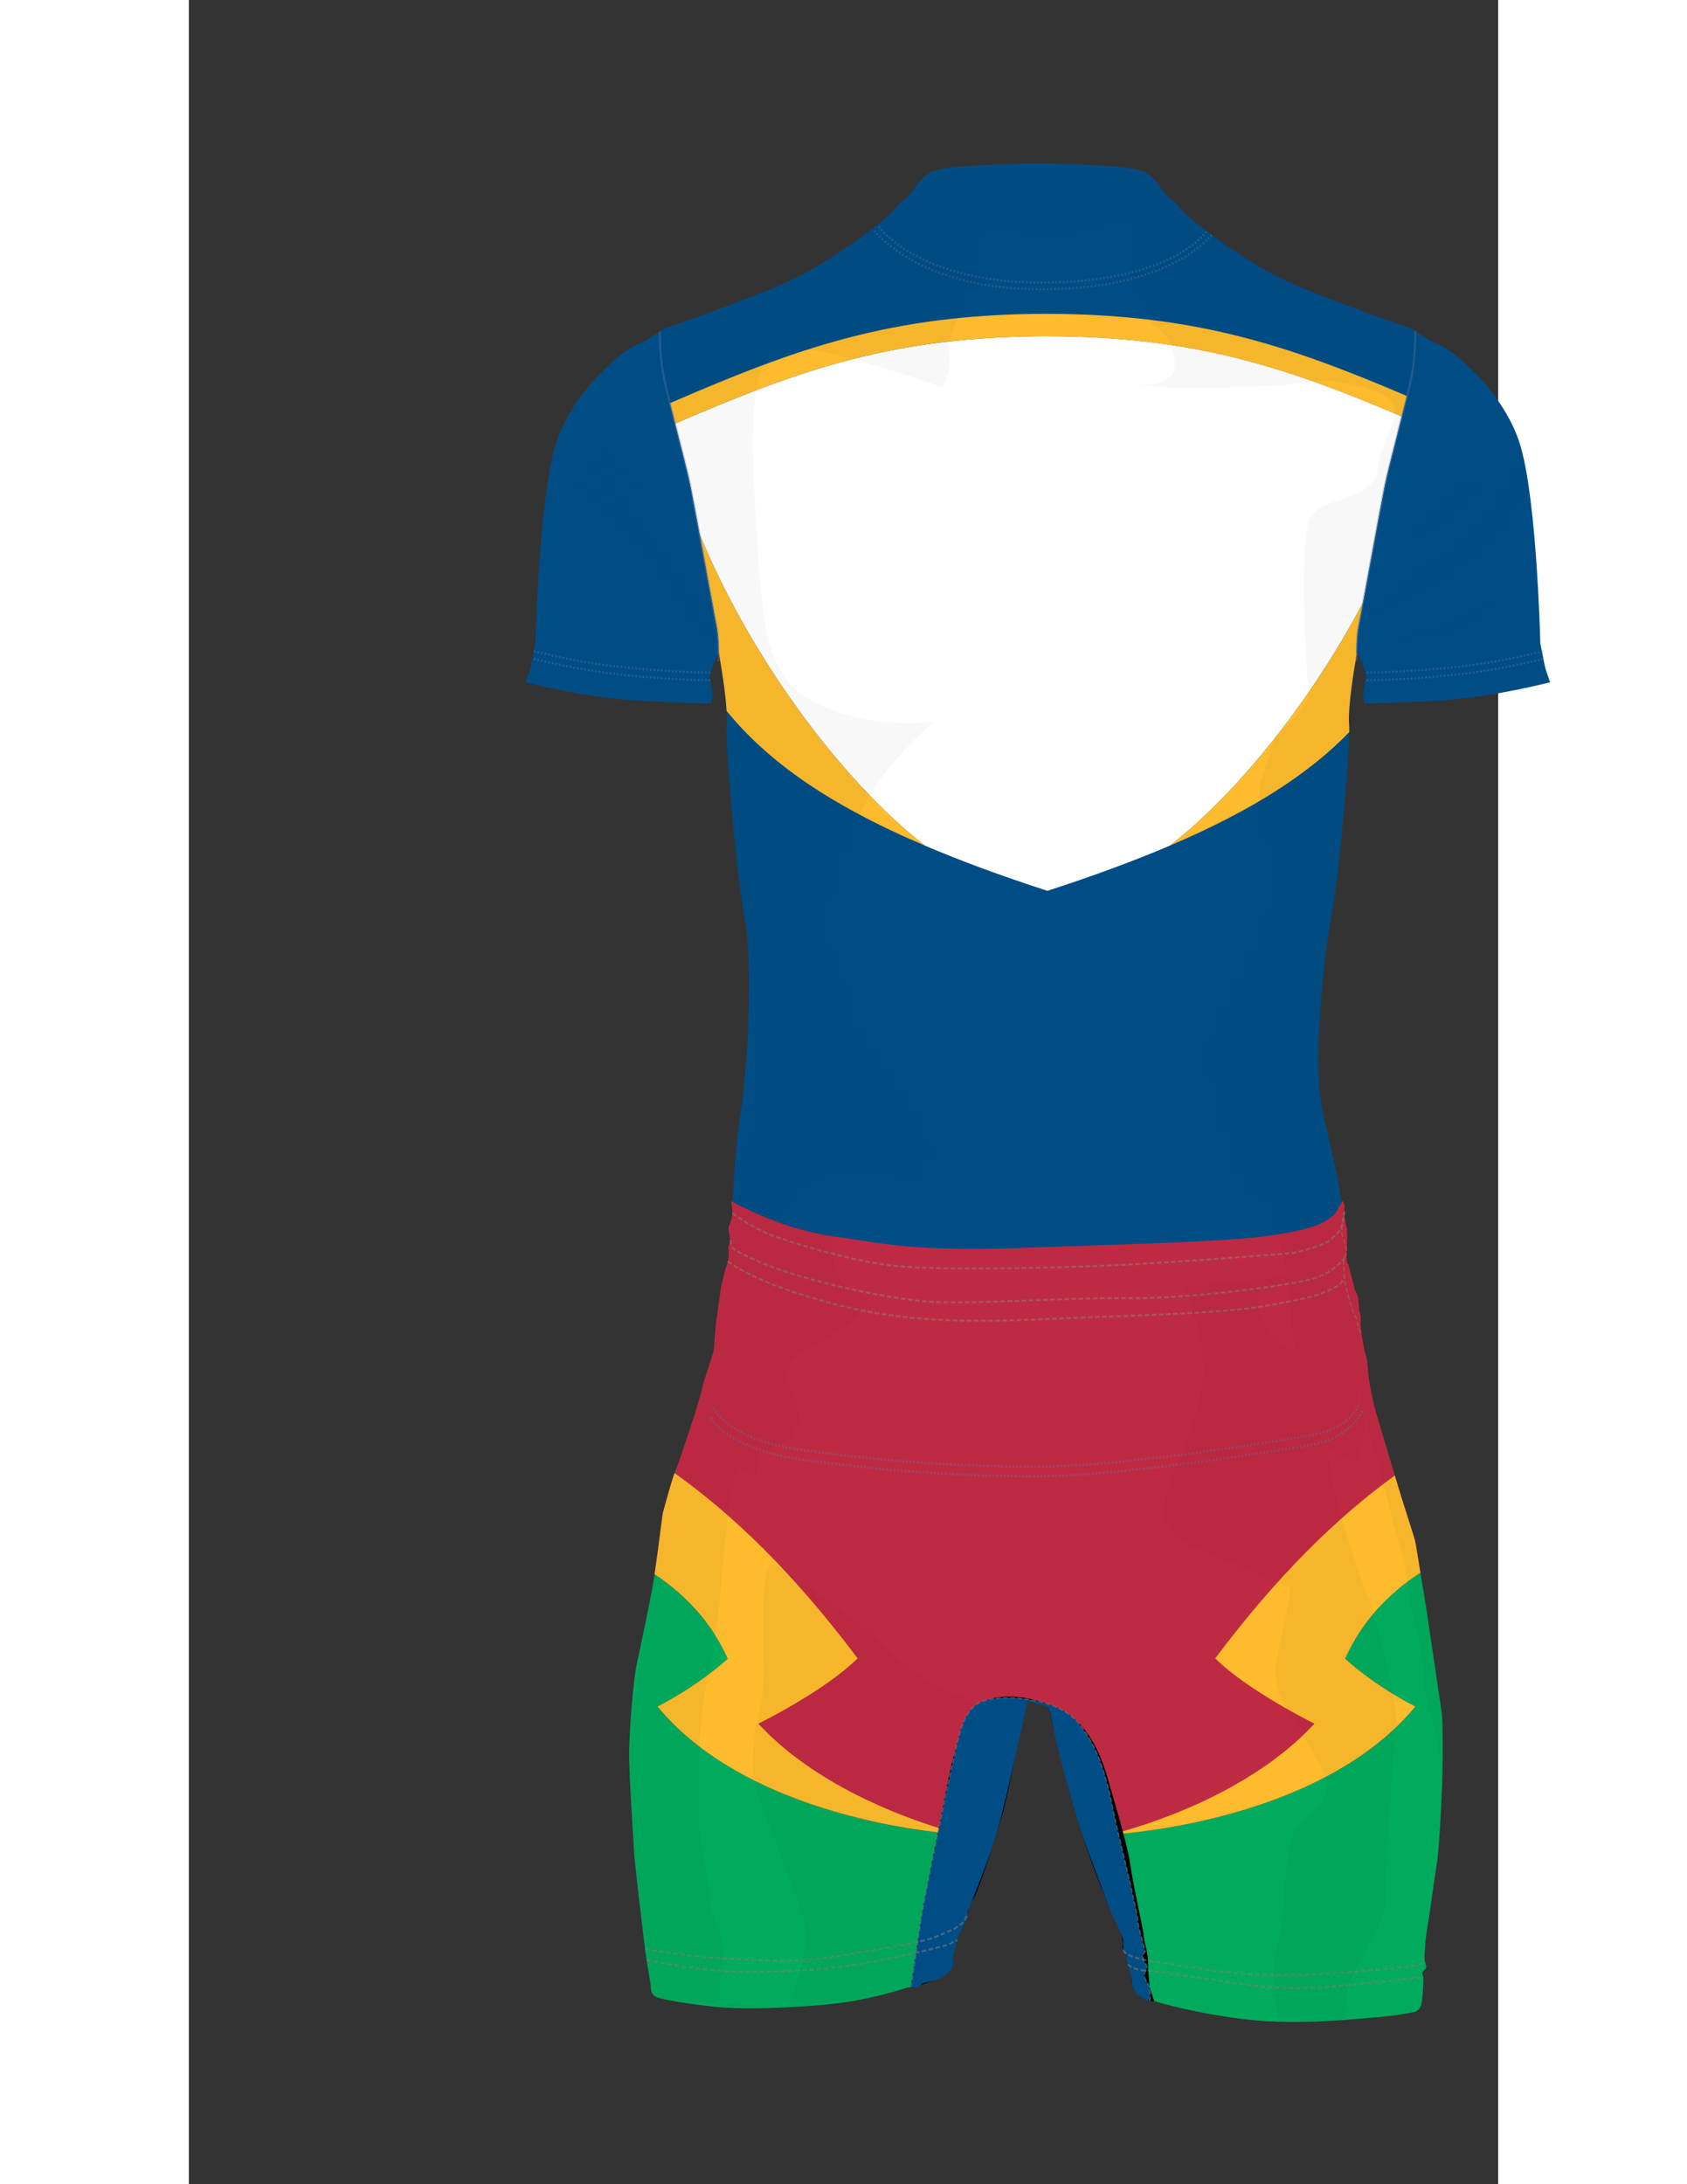 <?xml version="1.0" encoding="utf-8"?>
<!-- Generator: Adobe Illustrator 16.0.0, SVG Export Plug-In . SVG Version: 6.00 Build 0)  -->
<!DOCTYPE svg PUBLIC "-//W3C//DTD SVG 1.1//EN" "http://www.w3.org/Graphics/SVG/1.1/DTD/svg11.dtd">
<svg version="1.1" id="Layer_1" xmlns="http://www.w3.org/2000/svg" xmlns:xlink="http://www.w3.org/1999/xlink" x="0px" y="0px"
	 width="612px" height="792px" viewBox="0 0 475 792" enable-background="new 0 0 612 792" xml:space="preserve">
<rect x="0" y="0" width="475" height="792" fill="#333333" stroke="none"/>
<g>
	<defs>
		<rect id="SVGID_Front1_" x="37.926" y="38.703" width="547" height="707.882"/>
	</defs>
	<clipPath id="SVGID_Front2_">
		<use xlink:href="#SVGID_Front1_"  overflow="visible"/>
	</clipPath>
	<g clip-path="url(#SVGID_Front2_)">
		<defs>
			<rect id="SVGID_Front3_" x="37.926" y="38.703" width="547" height="707.882"/>
		</defs>
		<clipPath id="SVGID_Front4_">
			<use xlink:href="#SVGID_Front3_"  overflow="visible"/>
		</clipPath>
    
    <g id="XYZ">
      <g id="SHIRT">
        		<path clip-path="url(#SVGID_Front4_)" fill="#004D86" d="M443.837,119.232c0,0-15.875-5.291-38.218-14.111
			c-14.103-5.566-26.56-13.941-34.574-19.955c-3.971,4.329-20.576,19.345-60.18,19.738c-39.268,0.389-58.18-16.408-63.212-21.774
			c-7.738,6.018-21.457,15.763-37.238,21.992c-22.343,8.82-38.218,14.111-38.218,14.111s-0.521,0.377-1.33,0.936v0.003
			c0.009,0.449,0.023,0.947,0.038,1.478c0.002,0.042,0.003,0.085,0.005,0.128c0.007,0.249,0.015,0.504,0.023,0.766
			c0,0.016,0.001,0.031,0.001,0.046c0.011,0.275,0.021,0.558,0.032,0.846c0.002,0.057,0.005,0.115,0.006,0.171
			c0.01,0.232,0.02,0.468,0.03,0.709c0.004,0.072,0.006,0.145,0.01,0.219c0.013,0.292,0.027,0.589,0.043,0.892
			c0.002,0.038,0.005,0.077,0.006,0.116c0.014,0.262,0.027,0.526,0.043,0.791c0.005,0.093,0.012,0.187,0.016,0.28
			c0.015,0.253,0.031,0.507,0.048,0.763c0.003,0.059,0.007,0.118,0.01,0.177c0.021,0.308,0.043,0.618,0.067,0.93
			c0.005,0.083,0.012,0.167,0.019,0.251c0.019,0.238,0.037,0.477,0.057,0.715c0.007,0.094,0.016,0.188,0.023,0.283
			c0.027,0.31,0.054,0.62,0.083,0.929c0.003,0.035,0.007,0.069,0.011,0.103c0.027,0.277,0.054,0.554,0.084,0.829
			c0.008,0.092,0.02,0.186,0.029,0.277c0.027,0.245,0.055,0.485,0.084,0.725c0.007,0.069,0.016,0.138,0.023,0.206
			c0.037,0.298,0.075,0.591,0.115,0.88c0.01,0.072,0.021,0.14,0.03,0.21c0.032,0.228,0.065,0.455,0.1,0.677
			c0.013,0.081,0.025,0.161,0.037,0.241c0.046,0.282,0.091,0.558,0.141,0.826c1.251,6.885,8.135,32.229,9.7,39.738
			c1.564,7.51,8.761,47.249,9.699,51.941c0.064,0.323,0.122,0.661,0.175,1.01l0.013,0.087c0.048,0.326,0.093,0.661,0.132,1.002
			c0.005,0.037,0.008,0.072,0.013,0.11c0.04,0.347,0.074,0.698,0.105,1.055c0.003,0.025,0.006,0.05,0.008,0.077
			c0.032,0.379,0.061,0.763,0.084,1.146c0.001,0.006,0.001,0.011,0.002,0.016c0.024,0.38,0.044,0.759,0.061,1.135
			c0.002,0.031,0.003,0.063,0.004,0.094c0.016,0.356,0.028,0.709,0.039,1.056c0.001,0.031,0.002,0.063,0.002,0.093
			c0.011,0.361,0.019,0.715,0.024,1.059c0,0.005,0,0.012,0.001,0.018c0.005,0.358,0.009,0.707,0.011,1.039
			c0.019-0.047,0.03-0.074,0.03-0.074s3.528,18.814,2.939,26.458c-0.587,7.644,3.528,55.269,6.468,69.968
			c2.94,14.699,1.623,50.566-1.298,69.813c-1.807,11.908-2.518,23.575-3.067,34.529c0.527,0.012,1.091,0.119,1.693,0.355
			c12.063,4.727,24.155,9.677,36.808,12.627c9.402,2.191,18.996,2.921,28.545,4.05c0.758-0.575,1.772-0.888,3.056-0.764
			c2.88,0.276,5.776,0.831,8.681,1.331c0.706-0.456,1.583-0.734,2.642-0.735c28.121-0.021,56.231-0.971,84.353-1.152
			c0.703-0.423,1.58-0.666,2.643-0.636c1.388,0.04,2.812,0.208,4.241,0.35c7.981-3.363,16.468-2.04,24.964-3.172
			c7.922-1.053,15.698-3.907,22.604-8.024c0.36-0.625,0.8-1.176,1.3-1.669c-2.796-18.519-5.919-28.288-7.848-38.698
			c-2.939-15.875,0.589-53.505,3.528-68.204c2.94-14.699,7.056-62.324,6.468-69.968c-0.506-6.575,2.033-21.408,2.752-25.427
			c-0.013-2.698,0.076-6.96,0.676-9.953c0.938-4.693,8.135-44.432,9.699-51.941c1.563-7.51,8.448-32.854,9.7-39.738
			c0.883-4.858,1.143-11.894,1.22-15.616C444.264,119.542,443.837,119.232,443.837,119.232z"/>

      </g>
      <g id="BODY_LOGO">
      		<path clip-path="url(#SVGID_Front10_)" fill="#FFFFFF" d="M266.997,306.611c12.806,5.465,27.502,10.909,44.469,16.41
			c16.966-5.501,31.664-10.945,44.47-16.41c25.503-19.942,51.658-53.323,70.056-88.15c2.487-13.475,6.862-37.427,8.042-43.086
			c0.919-4.413,3.676-14.987,6.047-24.353c-42.933-18.253-75.601-28.961-128.847-29.103v-8.14l-0.002,8.14
			c-55.693,0.148-88.881,11.861-134.843,31.672c2.203,8.663,4.56,17.771,5.396,21.784c0.576,2.771,1.92,9.924,3.432,18.087
			C202.825,236.606,235.413,281.912,266.997,306.611"/>

    </g>

       <g id="BODY_LOGO_STRIPS">
		<path clip-path="url(#SVGID_Front12_)" fill="#FDBB2D" d="M420.906,262.695c-0.506-6.575,2.033-21.407,2.752-25.427
			c-0.013-2.698,0.076-6.96,0.676-9.953c0.23-1.157,0.843-4.447,1.656-8.854c-18.397,34.828-44.552,68.207-70.055,88.149
			c30.964-13.213,50.859-26.549,65.021-41.11C420.972,264.305,420.957,263.35,420.906,262.695"/>
		<path clip-path="url(#SVGID_Front12_)" fill="#FDBB2D" d="M266.997,306.611c-31.584-24.699-64.172-70.005-81.78-113.15
			c2.589,13.969,5.674,30.893,6.267,33.855c0.064,0.322,0.122,0.659,0.175,1.008l0.013,0.087c0.048,0.326,0.093,0.661,0.132,1.002
			c0.005,0.036,0.008,0.073,0.013,0.11c0.04,0.347,0.074,0.699,0.105,1.055c0.003,0.026,0.006,0.052,0.008,0.078
			c0.032,0.38,0.061,0.763,0.084,1.147c0.001,0.005,0.001,0.011,0.002,0.016c0.024,0.38,0.044,0.758,0.061,1.134
			c0.002,0.031,0.003,0.063,0.004,0.094c0.016,0.356,0.028,0.709,0.039,1.055c0.001,0.031,0.002,0.063,0.002,0.094
			c0.011,0.361,0.019,0.714,0.024,1.058c0,0.005,0,0.012,0.001,0.018c0.005,0.359,0.009,0.708,0.011,1.04
			c0.019-0.047,0.03-0.075,0.03-0.075s2.398,12.796,2.909,21.57C209.566,275.435,230.664,291.106,266.997,306.611"/>
		<path clip-path="url(#SVGID_Front12_)" fill="#FDBB2D" d="M311.232,113.778c-0.047,0-0.093,0.001-0.142,0.001
			c-0.046,0-0.093-0.001-0.141-0.001v0.003c-56.33,0.189-89.915,12.298-136.426,32.411c0.58,2.333,1.216,4.846,1.865,7.398
			c45.902-19.785,79.065-31.492,134.626-31.67c53.183,0.157,86.121,10.862,129.063,29.103c0.664-2.62,1.297-5.145,1.852-7.415
			c-43.506-18.564-76.816-29.645-130.698-29.826V113.778z"/>
      </g>



    </g>
     <g id="SHORT_MASK">
       <g id="UPPER_BOTTOM">
         		<path clip-path="url(#SVGID_Front16_)" fill="#BF2A43" d="M444.951,618.785c0,0-13.36-6.497-25.484-17.307
			c5.923-13.285,15.245-23.253,27.328-31.227c-0.87-5.21-1.647-9.836-1.76-10.623c-0.258-1.795-4.105-13.085-6.158-20.012
			c-2.053-6.93-8.079-26.737-8.799-29.692c-0.722-2.956-1.932-9.285-2.085-10.385c-0.15-1.1-0.415-5.078-0.492-5.838
			c-0.076-0.758-1.136-4.433-1.136-4.433s-0.267-1.857-0.684-4.093s-0.605-5.003-0.605-5.003s0.076-1.288,0.076-2.426
			c0-1.137-0.606-2.729-0.606-2.729s0-1.516-0.227-3.601c-0.229-2.084-1.252-3.524-1.252-3.524l-2.274-8.793
			c0,0-0.114-0.228-0.531-1.326c-0.414-1.1-0.265-3.563-0.227-3.828c0.037-0.266,0.152-2.614,0.152-3.372
			c0-0.759,0.15-4.7-0.115-5.381c-0.264-0.683-0.53-2.389-0.72-3.524c-0.188-1.139-0.151-3.943-0.075-4.283
			c0.077-0.342-0.607-2.199-0.797-1.707c-0.189,0.494-1.363,2.009-2.16,3.641c-0.798,1.629-4.379,3.711-4.379,3.711
			c-1.843,1.007-7.479,3.545-22.729,5.389c-15.249,1.844-43.067,2.513-84.962,4.021c-41.896,1.508-51.614-1.508-70.719-4.188
			s-36.867-12.737-36.867-12.737s0.513,1.983,0.513,4.421c0,2.438-1.027,3.722-1.283,5.005c-0.256,1.282,0.514,3.848,0.514,4.617
			s-0.514,1.925-0.643,2.565c-0.127,0.642,0.129,1.669,0.129,2.438s-0.386,3.463-0.77,4.234c-0.384,0.77-1.667,5.9-2.053,8.082
			c-0.386,2.18-1.541,11.16-1.796,12.571c-0.257,1.411-0.642,9.366-1.026,10.905c-0.384,1.539-3.721,11.161-3.848,12.316
			c-0.129,1.154-2.823,10.006-3.08,10.775c-0.255,0.77-5.646,17.321-6.8,19.886c-1.154,2.566-4.232,14.24-4.489,15.01
			c-0.226,0.678-1.743,13.67-3.065,22.462c0.001-0.004,0.001-0.008,0.001-0.011c11.694,7.883,20.743,17.697,26.534,30.687
			c-12.124,10.81-25.483,17.307-25.483,17.307c27.961,33.927,80.839,43.232,101.778,45.644c2.337-11.439,4.759-23.071,5.691-26.8
			c1.925-7.696,3.079-18.472,11.161-20.974c8.082-2.504,25.317-0.542,32.522,6.541c11.354,11.163,13.277,30.597,15.973,41.375
			c0.036,0.147,0.074,0.301,0.111,0.451c0-0.001,0-0.001-0.001-0.004C351.471,663.851,413.737,656.659,444.951,618.785"/>

       </g>
       <g id="LOWER_BOTTOM">
		<path clip-path="url(#SVGID_Front14_)" fill="#00AB5D" d="M454.53,621.08c-0.387-2.823-4.748-31.688-5.134-34.766
			c-0.012-0.09-0.025-0.198-0.042-0.316c-0.003-0.016-0.005-0.029-0.007-0.046c-0.016-0.117-0.035-0.248-0.056-0.391
			c-0.004-0.025-0.008-0.05-0.011-0.076c-0.021-0.143-0.045-0.297-0.07-0.462c-0.005-0.033-0.011-0.07-0.016-0.105
			c-0.026-0.173-0.054-0.355-0.084-0.55c-0.003-0.014-0.005-0.027-0.007-0.04c-0.032-0.205-0.065-0.42-0.102-0.645
			c-0.002-0.02-0.006-0.037-0.009-0.057c-0.035-0.225-0.073-0.462-0.111-0.705c-0.007-0.036-0.012-0.07-0.018-0.107
			c-0.039-0.245-0.08-0.498-0.122-0.761c-0.007-0.037-0.013-0.074-0.018-0.112c-0.042-0.258-0.085-0.523-0.129-0.796
			c-0.008-0.051-0.017-0.102-0.024-0.152c-0.094-0.584-0.196-1.194-0.3-1.831c-0.005-0.024-0.007-0.047-0.011-0.068
			c-0.053-0.317-0.104-0.639-0.159-0.965c-0.006-0.036-0.012-0.071-0.018-0.106c-0.054-0.33-0.108-0.665-0.166-1.002
			c-0.005-0.029-0.009-0.059-0.014-0.087c-0.057-0.341-0.112-0.686-0.171-1.034c-0.004-0.025-0.008-0.052-0.013-0.078
			c-0.053-0.312-0.104-0.624-0.156-0.938c-0.009-0.056-0.017-0.111-0.026-0.167c-0.057-0.338-0.113-0.677-0.17-1.019
			c-0.007-0.042-0.014-0.084-0.022-0.126c-0.054-0.333-0.109-0.665-0.165-0.998c-0.011-0.065-0.021-0.133-0.033-0.198
			c-0.119-0.713-0.237-1.424-0.354-2.124c-12.082,7.974-21.404,17.941-27.326,31.227c12.123,10.81,25.483,17.307,25.483,17.307
			c-31.214,37.874-93.48,45.066-107.696,46.233c0.001,0.002,0.001,0.003,0.001,0.004c0.253,1.01,0.516,2.08,0.788,3.194l0.008,0.031
			c0.271,1.111,0.549,2.262,0.832,3.439c0.004,0.012,0.007,0.026,0.01,0.039c0.091,0.38,0.184,0.762,0.274,1.146
			c0.006,0.023,0.012,0.047,0.018,0.069c0.088,0.373,0.177,0.745,0.267,1.121c0.01,0.042,0.02,0.084,0.029,0.126
			c0.087,0.365,0.174,0.731,0.261,1.098c0.009,0.035,0.016,0.071,0.024,0.105c0.089,0.377,0.178,0.751,0.266,1.127
			c0.007,0.025,0.012,0.051,0.018,0.076c0.089,0.376,0.176,0.752,0.265,1.126c0.012,0.052,0.023,0.103,0.036,0.154
			c0.081,0.347,0.16,0.692,0.241,1.038c0.02,0.08,0.037,0.16,0.056,0.241c0.077,0.331,0.153,0.659,0.229,0.988
			c0.016,0.063,0.029,0.125,0.044,0.188c0.077,0.333,0.153,0.666,0.229,0.997c0.021,0.087,0.039,0.173,0.06,0.261
			c0.07,0.304,0.14,0.606,0.209,0.908c0.022,0.104,0.046,0.205,0.069,0.31c0.066,0.288,0.132,0.576,0.196,0.86
			c0.024,0.111,0.049,0.219,0.074,0.328c0.06,0.266,0.12,0.531,0.178,0.793c0.032,0.142,0.063,0.278,0.095,0.418
			c0.052,0.232,0.105,0.467,0.155,0.694c0.03,0.136,0.061,0.27,0.09,0.403c0.052,0.233,0.104,0.465,0.153,0.693
			c0.03,0.135,0.059,0.267,0.089,0.4c0.045,0.211,0.093,0.423,0.139,0.63c0.034,0.163,0.069,0.32,0.104,0.48
			c0.038,0.176,0.077,0.353,0.114,0.523c0.033,0.156,0.065,0.306,0.099,0.458c0.037,0.175,0.075,0.351,0.112,0.521
			c0.029,0.139,0.057,0.273,0.087,0.41c0.035,0.168,0.071,0.337,0.105,0.499c0.032,0.152,0.062,0.298,0.092,0.445
			c0.029,0.14,0.059,0.282,0.088,0.418c0.029,0.144,0.057,0.278,0.085,0.418c0.025,0.132,0.055,0.268,0.08,0.395
			c0.026,0.131,0.051,0.251,0.074,0.376c0.025,0.125,0.051,0.254,0.074,0.372c0.025,0.132,0.048,0.253,0.073,0.377
			c0.019,0.102,0.04,0.208,0.057,0.304c0.023,0.124,0.044,0.236,0.065,0.352c0.017,0.089,0.033,0.182,0.05,0.266
			c0.017,0.102,0.032,0.192,0.048,0.287c0.016,0.085,0.032,0.176,0.045,0.254c0.017,0.099,0.028,0.184,0.043,0.272
			c0.011,0.063,0.021,0.132,0.03,0.189c0.015,0.094,0.024,0.173,0.034,0.255c0.006,0.041,0.013,0.089,0.018,0.128
			c0.014,0.113,0.023,0.211,0.029,0.295c0.192,2.694,2.693,11.161,2.693,11.161l-0.77,1.348c0,0-0.193,1.732,0.577,2.694
			c0.77,0.964,1.155,2.117,0.577,2.887c-0.577,0.77-0.962,1.925-0.577,2.694c0.386,0.77,1.926,3.27,1.926,3.848
			c0,0.319,0.051,2.58,0.097,4.537c0.732,0.082,1.441,0.148,1.441,0.148s14.626,4.488,33.74,6.669
			c19.114,2.182,40.668-0.384,46.185-0.77c5.516-0.384,12.572-1.539,14.239-1.924c1.668-0.385,2.056-1.411,2.567-2.182
			c0.513-0.769,0.897-7.824,0.897-8.34v-2.179c0,0-0.385-1.028-0.385-1.539c0-0.513,0.898-1.027,1.284-1.669
			c0.386-0.643-0.258-2.052-0.258-2.052s-0.257-1.797-0.257-2.311s0.384-4.234,0.384-5.261s1.028-7.439,1.285-8.853
			c0.257-1.41,2.052-14.751,2.821-19.239c0.77-4.491,1.539-18.604,1.924-28.354C455.042,637.889,454.914,623.903,454.53,621.08"/>
		<path clip-path="url(#SVGID_Front14_)" fill="#00AB5D" d="M170.019,618.785c0,0,13.359-6.497,25.483-17.307
			c-5.791-12.989-14.839-22.804-26.534-30.687c0,0.003,0,0.007-0.001,0.011c-0.045,0.297-0.09,0.589-0.134,0.876
			c-0.001,0.001-0.001,0.003-0.001,0.004c-0.043,0.288-0.088,0.571-0.132,0.847c-0.008,0.051-0.016,0.101-0.024,0.152
			c-0.036,0.221-0.071,0.441-0.105,0.655c-0.044,0.271-0.087,0.534-0.131,0.789c-1.411,8.342-4.875,24.248-6.03,29.764
			c-1.154,5.516-2.565,23.094-2.694,31.176c-0.128,8.081,1.796,35.152,1.796,36.436c0,1.281,1.797,17.19,1.925,18.088
			c0.129,0.897,0.641,4.747,0.641,5.132s1.284,10.648,1.412,11.932c0.128,1.281,2.053,13.084,2.053,13.084s0,1.797,0.385,2.694
			c0.384,0.897,1.155,1.539,2.309,1.926c1.156,0.384,6.158,1.666,19.5,3.206c13.342,1.539,36.819,0.129,48.365-1.54
			c11.547-1.668,22.837-5.387,22.837-5.387s0.375,0.023,0.884,0.04c1.217-8.086,4.094-27.109,4.696-30.127
			c0.092-0.46,0.293-1.462,0.576-2.874c0.127-0.632,0.27-1.342,0.428-2.129c0.074-0.371,0.152-0.76,0.233-1.164
			c0.126-0.621,0.257-1.278,0.396-1.968c0.03-0.149,0.06-0.299,0.091-0.45c0.031-0.153,0.062-0.308,0.093-0.464
			c0.026-0.13,0.054-0.263,0.081-0.396c0.029-0.15,0.061-0.301,0.09-0.453c0.034-0.17,0.069-0.342,0.104-0.514
			c0.027-0.142,0.057-0.285,0.086-0.428c0.022-0.115,0.046-0.23,0.069-0.348c0.042-0.206,0.085-0.413,0.126-0.623
			c0.03-0.15,0.062-0.302,0.093-0.454c0.032-0.159,0.063-0.322,0.097-0.483c0.027-0.132,0.054-0.266,0.08-0.398
			c0.044-0.214,0.087-0.429,0.131-0.646c0.024-0.122,0.049-0.244,0.074-0.367c0.114-0.567,0.231-1.143,0.35-1.727
			c0.027-0.144,0.059-0.287,0.088-0.432c0.017-0.084,0.034-0.167,0.05-0.251c0.057-0.274,0.112-0.551,0.169-0.829
			c0.011-0.063,0.025-0.128,0.039-0.191c0.058-0.288,0.116-0.577,0.175-0.867c0.03-0.143,0.058-0.286,0.087-0.428
			c0.035-0.172,0.07-0.344,0.104-0.518c0.055-0.269,0.108-0.538,0.164-0.808c0.021-0.11,0.044-0.22,0.068-0.33
			c0.023-0.116,0.046-0.234,0.07-0.352c0.098-0.477,0.194-0.957,0.293-1.438c0.086-0.42,0.172-0.84,0.257-1.263
			c0.021-0.098,0.04-0.194,0.06-0.292c0.017-0.084,0.034-0.169,0.05-0.251c0.125-0.602,0.246-1.204,0.371-1.809
			c0.012-0.059,0.023-0.117,0.036-0.177C250.858,662.018,197.98,652.712,170.019,618.785"/>
      </g>
       <g id="BOTTOM_STRIPS">
		<path clip-path="url(#SVGID_Front18_)" fill="#FDBB2D" d="M444.951,618.785c0,0-13.36-6.497-25.484-17.307
			c5.923-13.285,15.245-23.253,27.328-31.227c-0.87-5.21-1.647-9.836-1.76-10.623c-0.258-1.795-4.105-13.085-6.158-20.012
			c-0.354-1.192-0.825-2.771-1.367-4.573c-20.978,15.165-42.418,36.015-65.159,66.283c11.886,11.827,35.999,23.684,35.999,23.684
			c-23.321,25.282-60.731,36.692-71.221,39.499c0.005,0.021,0.01,0.042,0.016,0.062c0.035,0.146,0.074,0.299,0.11,0.447
			C351.471,663.851,413.737,656.659,444.951,618.785"/>
		<path clip-path="url(#SVGID_Front18_)" fill="#FDBB2D" d="M206.62,625.011c0,0,24.113-11.856,35.997-23.684
			c-23.194-30.875-45.036-51.948-66.417-67.187c-1.32,3.604-3.933,13.493-4.168,14.2c-0.226,0.677-1.742,13.659-3.063,22.451
			c11.693,7.883,20.743,17.696,26.534,30.687c-12.124,10.81-25.483,17.307-25.483,17.307c27.96,33.927,80.84,43.232,101.777,45.644
			c0.107-0.523,0.214-1.047,0.321-1.571C257.361,658.313,226.744,646.827,206.62,625.011"/>
	</g>
     </g>
    <g id="CUSTOM"></g>
    
                <path clip-path="url(#SVGID_Front66_)" d="M297.458,615.165c-4.968,0-9.905,1.219-13.376,4.826c-0.052,0.053-0.102,0.108-0.152,0.166
					c-0.099,0.119-0.199,0.242-0.302,0.371c-2.081,2.753-4.462,9.75-6.831,18.784c-2.261,10.046-4.063,20.979-5.209,26.027
					c-2.566,11.29-6.673,34.896-6.673,38.488c0,3.59-2.481,16.969-2.481,16.969s5.032-1.767,7.741-2.599
					c2.573-0.793,5.902-3.466,5.902-3.466s0.664-0.958,0.974-2.041c0.31-1.082,0.154-2.008,0.18-3.219
					c0.025-1.21,0.748-2.962,1.209-4.817c0.466-1.855,2.319-6.338,2.912-8.066c0.59-1.729,1.085-2.465,1.085-2.465
					s0.95-4.001,2.497-6.163c1.547-2.163,7.435-20.952,10.048-29.523c2.611-8.573,8.5-41.271,9.318-41.719
					c0.061-0.033,0.156-0.05,0.279-0.05c1.516,0,7.291,2.358,7.291,2.358s1.352,5.247,1.658,6.484
					c0.308,1.238,5.27,22.722,10.203,38.489c6.336,20.249,14.221,36.324,14.529,37.1c0.311,0.771,0.677,4.011,0.464,4.636
					c-0.213,0.626,1.391,2.318,1.391,2.318s0,1.546,0.619,3.71c0.62,2.162,1.545,5.41,1.412,6.177
					c-0.135,0.767,0.255,2.694,0.255,2.694s1.889,2.722,2.352,3.186c0.463,0.465,2.474,1.082,3.167,1.562
					c0.359,0.247,0.968,0.308,1.471,0.308c0.465,0,0.838-0.051,0.838-0.051l-1.538-4.686c0,0-0.691-4.862-0.691-9.034
					c0-4.174-1.391-7.265-1.546-9.738c-0.154-2.474-4.019-19.168-4.946-26.278c-0.927-7.11-7.313-28.01-7.313-28.01
					c-5.646-22.066-14.363-25.878-18.981-28.445C312.441,617.909,304.914,615.165,297.458,615.165"/>
      

	</g>
	<g id="SLEEVES" clip-path="url(#SVGID_Front2_)">
		<defs>
			<rect id="SVGID_Front5_" x="37.926" y="38.703" width="547" height="707.882"/>
		</defs>
		<clipPath id="SVGID_Front6_">
			<use xlink:href="#SVGID_Front5_"  overflow="visible"/>
		</clipPath>
		<path clip-path="url(#SVGID_Front6_)" fill="#FDBB2D" d="M438.049,205.152c-0.004,0.019-0.007,0.03-0.007,0.03
			S438.045,205.169,438.049,205.152"/>
		<path clip-path="url(#SVGID_Front6_)" fill="#004D86" d="M192.148,235.272c0-0.006,0-0.012,0-0.019
			c-0.006-0.342-0.014-0.697-0.024-1.057c-0.001-0.031-0.002-0.063-0.003-0.094c-0.01-0.346-0.023-0.699-0.039-1.055
			c-0.002-0.031-0.003-0.063-0.005-0.094c-0.017-0.376-0.037-0.755-0.061-1.134c0-0.005-0.001-0.011-0.001-0.016
			c-0.025-0.384-0.054-0.767-0.086-1.147c-0.002-0.025-0.004-0.051-0.006-0.077c-0.032-0.355-0.067-0.708-0.106-1.055
			c-0.003-0.037-0.007-0.074-0.012-0.11c-0.04-0.341-0.084-0.677-0.133-1.002l-0.012-0.087c-0.054-0.349-0.112-0.687-0.177-1.008
			c-0.938-4.693-8.135-44.432-9.699-51.942c-1.565-7.509-8.449-32.854-9.7-39.738c-0.048-0.268-0.095-0.545-0.14-0.826
			c-0.013-0.079-0.026-0.161-0.038-0.241c-0.035-0.222-0.068-0.448-0.101-0.677c-0.009-0.069-0.021-0.138-0.029-0.209
			c-0.041-0.29-0.079-0.583-0.115-0.88c-0.009-0.069-0.016-0.137-0.025-0.205c-0.029-0.241-0.057-0.482-0.083-0.726
			c-0.01-0.092-0.02-0.184-0.029-0.277c-0.029-0.274-0.057-0.55-0.083-0.828c-0.004-0.034-0.008-0.068-0.011-0.103
			c-0.028-0.309-0.057-0.619-0.083-0.929c-0.008-0.095-0.016-0.189-0.023-0.283c-0.02-0.239-0.039-0.477-0.058-0.715
			c-0.006-0.084-0.012-0.168-0.018-0.251c-0.023-0.312-0.046-0.621-0.066-0.93c-0.003-0.059-0.007-0.117-0.011-0.177
			c-0.017-0.255-0.032-0.51-0.047-0.762c-0.005-0.094-0.012-0.188-0.017-0.281c-0.016-0.267-0.03-0.53-0.043-0.792
			c-0.002-0.039-0.005-0.077-0.006-0.116c-0.016-0.301-0.029-0.599-0.043-0.892c-0.003-0.073-0.006-0.146-0.011-0.219
			c-0.009-0.24-0.021-0.475-0.029-0.708c-0.002-0.057-0.005-0.114-0.008-0.17c-0.011-0.289-0.022-0.572-0.031-0.846
			c-0.001-0.016-0.001-0.031-0.002-0.047c-0.009-0.262-0.017-0.517-0.024-0.765c-0.002-0.043-0.002-0.087-0.004-0.129
			c-0.015-0.532-0.028-1.027-0.038-1.477v-0.004c-2.078,1.432-6.127,4.098-8.666,4.944c-3.528,1.175-23.518,16.463-29.398,37.041
			c-5.88,20.579-7.056,71.144-7.056,71.144l-1.763,8.82l-1.764,5.291c0,0,20.578,5.292,38.217,6.468
			c17.639,1.176,28.811,1.176,28.811,1.176s1.176-1.176,0.588-4.704c-0.588-3.528-1.176-4.704-0.588-6.468
			c0.55-1.648,2.639-6.893,2.91-7.568C192.156,235.98,192.153,235.631,192.148,235.272"/>
		<path clip-path="url(#SVGID_Front6_)" fill="#004D86" d="M492.05,242.117l-1.764-8.82c0,0-1.176-50.564-7.055-71.143
			c-5.881-20.579-25.873-35.866-29.398-37.042c-2.626-0.875-6.877-3.702-8.88-5.092c-0.077,3.723-0.337,10.758-1.22,15.616
			c-1.252,6.884-8.137,32.229-9.7,39.738c-1.564,7.51-8.762,47.249-9.699,51.942c-0.6,2.992-0.688,7.254-0.676,9.953
			c0.117-0.654,0.188-1.032,0.188-1.032s2.353,5.88,2.94,7.644s0,2.939-0.588,6.467s0.588,4.705,0.588,4.705s11.17,0,28.81-1.177
			c17.639-1.175,38.219-6.468,38.219-6.468L492.05,242.117z"/>
	</g>
	<g id="COLLAR" clip-path="url(#SVGID_Front2_)">
		<defs>
			<rect id="SVGID_Front7_" x="37.926" y="38.703" width="547" height="707.882"/>
		</defs>
		<clipPath id="SVGID_Front8_">
			<use xlink:href="#SVGID_Front7_"  overflow="visible"/>
		</clipPath>
		<path clip-path="url(#SVGID_Front8_)" fill="#004D86" d="M310.865,104.904c39.604-0.393,56.209-15.408,60.18-19.738
			c-4.682-3.514-7.852-6.223-8.936-7.091c-2.939-2.352-2.939-4.116-5.879-5.879c-2.94-1.764-4.116-7.056-9.995-9.996
			c-3.742-1.872-20.584-2.551-32.334-2.799l-0.004-0.141c0,0-2.312,0-5.88,0.042c-3.569-0.042-5.881-0.042-5.881-0.042l-0.004,0.141
			c-11.751,0.248-28.591,0.927-32.333,2.799c-5.879,2.94-7.056,8.232-9.995,9.996c-2.94,1.763-2.94,3.527-5.88,5.879
			c-0.862,0.691-3.054,2.552-6.271,5.056C252.686,88.496,271.598,105.292,310.865,104.904"/>
	</g>
	<g clip-path="url(#SVGID_Front2_)">
		<defs>
			<rect id="SVGID_Front9_" x="37.926" y="38.703" width="547" height="707.882"/>
		</defs>
		<clipPath id="SVGID_Front10_">
			<use xlink:href="#SVGID_Front9_"  overflow="visible"/>
		</clipPath>
	</g>
	<g clip-path="url(#SVGID_Front2_)">
		<defs>
			<rect id="SVGID_Front11_" x="37.926" y="38.703" width="547" height="707.882"/>
		</defs>
		<clipPath id="SVGID_Front12_">
			<use xlink:href="#SVGID_Front11_"  overflow="visible"/>
		</clipPath>
	</g>
	<g clip-path="url(#SVGID_Front2_)">
		<defs>
			<rect id="SVGID_Front13_" x="37.926" y="38.703" width="547" height="707.882"/>
		</defs>
		<clipPath id="SVGID_Front14_">
			<use xlink:href="#SVGID_Front13_"  overflow="visible"/>
		</clipPath>
	</g>
	<g clip-path="url(#SVGID_Front2_)">
		<defs>
			<rect id="SVGID_Front15_" x="37.926" y="38.703" width="547" height="707.882"/>
		</defs>
		<clipPath id="SVGID_Front16_">
			<use xlink:href="#SVGID_Front15_"  overflow="visible"/>
		</clipPath>
		<path clip-path="url(#SVGID_Front16_)" fill="#BF2A43" d="M268.767,679.362c-0.023,0.117-0.048,0.232-0.069,0.348
			C268.719,679.595,268.743,679.479,268.767,679.362"/>
		<path clip-path="url(#SVGID_Front16_)" fill="#BF2A43" d="M268.609,680.138c-0.035,0.172-0.07,0.344-0.104,0.514
			C268.539,680.481,268.574,680.31,268.609,680.138"/>
		<path clip-path="url(#SVGID_Front16_)" fill="#BF2A43" d="M268.416,681.104c-0.028,0.133-0.055,0.265-0.081,0.396
			C268.361,681.369,268.388,681.237,268.416,681.104"/>
		<path clip-path="url(#SVGID_Front16_)" fill="#BF2A43" d="M270.659,670.01c-0.022,0.11-0.044,0.22-0.066,0.33
			C270.615,670.229,270.637,670.12,270.659,670.01"/>
		<path clip-path="url(#SVGID_Front16_)" fill="#BF2A43" d="M270.428,671.147c-0.034,0.174-0.069,0.346-0.104,0.518
			C270.358,671.493,270.394,671.321,270.428,671.147"/>
		<path clip-path="url(#SVGID_Front16_)" fill="#BF2A43" d="M268.242,681.964c-0.031,0.151-0.061,0.301-0.091,0.45
			C268.182,682.265,268.211,682.115,268.242,681.964"/>
		<path clip-path="url(#SVGID_Front16_)" fill="#BF2A43" d="M269.367,676.39c-0.025,0.123-0.051,0.245-0.075,0.367
			C269.316,676.635,269.342,676.513,269.367,676.39"/>
		<path clip-path="url(#SVGID_Front16_)" fill="#BF2A43" d="M269.804,674.231c-0.029,0.145-0.06,0.288-0.089,0.432
			C269.744,674.52,269.774,674.376,269.804,674.231"/>
		<path clip-path="url(#SVGID_Front16_)" fill="#BF2A43" d="M270.236,672.093c-0.06,0.29-0.117,0.579-0.176,0.867
			C270.119,672.672,270.177,672.383,270.236,672.093"/>
		<path clip-path="url(#SVGID_Front16_)" fill="#BF2A43" d="M269.161,677.403c-0.026,0.133-0.054,0.267-0.08,0.398
			C269.107,677.67,269.135,677.536,269.161,677.403"/>
		<path clip-path="url(#SVGID_Front16_)" fill="#BF2A43" d="M268.983,678.285c-0.029,0.152-0.061,0.304-0.092,0.454
			C268.923,678.588,268.954,678.438,268.983,678.285"/>
		<path clip-path="url(#SVGID_Front16_)" fill="#BF2A43" d="M271.023,668.22c-0.099,0.481-0.196,0.962-0.293,1.438
			C270.827,669.182,270.925,668.701,271.023,668.22"/>
		<path clip-path="url(#SVGID_Front16_)" fill="#BF2A43" d="M168.439,574.126c0.043-0.255,0.087-0.519,0.131-0.789
			C168.526,573.607,168.482,573.87,168.439,574.126"/>
		<path clip-path="url(#SVGID_Front16_)" fill="#BF2A43" d="M270.022,673.151c-0.057,0.278-0.112,0.555-0.169,0.829
			C269.91,673.706,269.966,673.43,270.022,673.151"/>
		<polyline clip-path="url(#SVGID_Front16_)" fill="#BF2A43" points="168.833,571.683 168.833,571.679 168.833,571.683 		"/>
		<path clip-path="url(#SVGID_Front16_)" fill="#BF2A43" d="M168.676,572.682c0.008-0.052,0.016-0.102,0.024-0.152
			C168.692,572.58,168.685,572.63,168.676,572.682"/>
		<path clip-path="url(#SVGID_Front16_)" fill="#BF2A43" d="M271.761,664.605c-0.125,0.604-0.246,1.207-0.371,1.809
			C271.515,665.813,271.636,665.21,271.761,664.605"/>
		<path clip-path="url(#SVGID_Front16_)" fill="#BF2A43" d="M342.031,685.206c-0.031-0.14-0.063-0.278-0.095-0.418
			C341.969,684.928,342,685.066,342.031,685.206"/>
		<path clip-path="url(#SVGID_Front16_)" fill="#BF2A43" d="M447.347,573.572c0.009,0.041,0.016,0.084,0.022,0.126
			C447.362,573.656,447.355,573.613,447.347,573.572"/>
		<path clip-path="url(#SVGID_Front16_)" fill="#BF2A43" d="M340.351,677.875c-0.013-0.052-0.024-0.103-0.036-0.154
			C340.326,677.772,340.338,677.823,340.351,677.875"/>
		<path clip-path="url(#SVGID_Front16_)" fill="#BF2A43" d="M340.921,680.331c-0.015-0.063-0.028-0.126-0.044-0.188
			C340.893,680.205,340.906,680.268,340.921,680.331"/>
		<path clip-path="url(#SVGID_Front16_)" fill="#BF2A43" d="M341.759,683.995c-0.025-0.109-0.05-0.217-0.074-0.328
			C341.709,683.777,341.733,683.887,341.759,683.995"/>
		<path clip-path="url(#SVGID_Front16_)" fill="#BF2A43" d="M341.488,682.806c-0.023-0.104-0.047-0.204-0.069-0.309
			C341.441,682.602,341.465,682.702,341.488,682.806"/>
		<path clip-path="url(#SVGID_Front16_)" fill="#BF2A43" d="M341.21,681.589c-0.021-0.088-0.039-0.174-0.06-0.261
			C341.171,681.414,341.189,681.501,341.21,681.589"/>
		<path clip-path="url(#SVGID_Front16_)" fill="#BF2A43" d="M340.05,676.595c-0.006-0.025-0.011-0.051-0.018-0.076
			C340.039,676.544,340.043,676.569,340.05,676.595"/>
		<path clip-path="url(#SVGID_Front16_)" fill="#BF2A43" d="M338.052,668.248l-0.008-0.031L338.052,668.248z"/>
		<path clip-path="url(#SVGID_Front16_)" fill="#BF2A43" d="M447.148,572.376c0.012,0.065,0.022,0.132,0.033,0.198
			C447.171,572.508,447.16,572.441,447.148,572.376"/>
		<path clip-path="url(#SVGID_Front16_)" fill="#BF2A43" d="M338.894,671.727c-0.003-0.013-0.006-0.027-0.01-0.039
			C338.888,671.699,338.891,671.714,338.894,671.727"/>
		<path clip-path="url(#SVGID_Front16_)" fill="#BF2A43" d="M339.481,674.188c-0.01-0.042-0.02-0.084-0.029-0.126
			C339.462,674.104,339.472,674.146,339.481,674.188"/>
		<path clip-path="url(#SVGID_Front16_)" fill="#BF2A43" d="M339.186,672.941c-0.006-0.022-0.012-0.046-0.018-0.069
			C339.174,672.896,339.18,672.919,339.186,672.941"/>
		<path clip-path="url(#SVGID_Front16_)" fill="#BF2A43" d="M339.767,675.392c-0.009-0.035-0.016-0.07-0.024-0.105
			C339.75,675.321,339.758,675.356,339.767,675.392"/>
		<path clip-path="url(#SVGID_Front16_)" fill="#BF2A43" d="M340.647,679.154c-0.019-0.081-0.036-0.161-0.056-0.241
			C340.611,678.993,340.629,679.073,340.647,679.154"/>
		<path clip-path="url(#SVGID_Front16_)" fill="#BF2A43" d="M344.064,694.929c-0.016-0.095-0.031-0.186-0.049-0.287
			C344.033,694.743,344.049,694.834,344.064,694.929"/>
		<path clip-path="url(#SVGID_Front16_)" fill="#BF2A43" d="M343.697,692.972c-0.023-0.125-0.048-0.245-0.074-0.376
			C343.649,692.727,343.674,692.847,343.697,692.972"/>
		<path clip-path="url(#SVGID_Front16_)" fill="#BF2A43" d="M343.845,693.721c-0.025-0.124-0.048-0.245-0.073-0.377
			C343.797,693.476,343.819,693.597,343.845,693.721"/>
		<path clip-path="url(#SVGID_Front16_)" fill="#BF2A43" d="M343.967,694.376c-0.021-0.115-0.042-0.228-0.065-0.352
			C343.925,694.148,343.945,694.261,343.967,694.376"/>
		<path clip-path="url(#SVGID_Front16_)" fill="#BF2A43" d="M344.264,696.322c-0.006-0.084-0.016-0.183-0.029-0.296
			C344.248,696.14,344.258,696.238,344.264,696.322"/>
		<path clip-path="url(#SVGID_Front16_)" fill="#BF2A43" d="M342.276,686.304c-0.029-0.134-0.06-0.268-0.09-0.403
			C342.217,686.036,342.247,686.17,342.276,686.304"/>
		<path clip-path="url(#SVGID_Front16_)" fill="#BF2A43" d="M344.217,695.899c-0.01-0.082-0.02-0.161-0.034-0.255
			C344.197,695.738,344.207,695.817,344.217,695.899"/>
		<path clip-path="url(#SVGID_Front16_)" fill="#BF2A43" d="M344.152,695.455c-0.015-0.089-0.026-0.174-0.043-0.272
			C344.126,695.281,344.138,695.366,344.152,695.455"/>
		<path clip-path="url(#SVGID_Front16_)" fill="#BF2A43" d="M342.761,688.508c-0.034-0.16-0.069-0.317-0.104-0.48
			C342.691,688.19,342.727,688.348,342.761,688.508"/>
		<path clip-path="url(#SVGID_Front16_)" fill="#BF2A43" d="M342.974,689.489c-0.033-0.152-0.065-0.302-0.099-0.458
			C342.908,689.188,342.94,689.337,342.974,689.489"/>
		<path clip-path="url(#SVGID_Front16_)" fill="#BF2A43" d="M342.519,687.397c-0.03-0.134-0.059-0.266-0.089-0.4
			C342.46,687.132,342.488,687.264,342.519,687.397"/>
		<path clip-path="url(#SVGID_Front16_)" fill="#BF2A43" d="M343.543,692.201c-0.028-0.14-0.056-0.274-0.085-0.418
			C343.487,691.927,343.515,692.062,343.543,692.201"/>
		<path clip-path="url(#SVGID_Front16_)" fill="#BF2A43" d="M343.37,691.365c-0.03-0.147-0.06-0.293-0.093-0.445
			C343.311,691.072,343.34,691.218,343.37,691.365"/>
		<path clip-path="url(#SVGID_Front16_)" fill="#BF2A43" d="M343.173,690.421c-0.03-0.137-0.058-0.271-0.087-0.41
			C343.115,690.149,343.143,690.284,343.173,690.421"/>
		<path clip-path="url(#SVGID_Front16_)" fill="#BF2A43" d="M448.262,579.094c0.004,0.021,0.006,0.044,0.011,0.068
			C448.269,579.138,448.266,579.115,448.262,579.094"/>
		<path clip-path="url(#SVGID_Front16_)" fill="#BF2A43" d="M448.994,583.627c0.003,0.019,0.007,0.037,0.009,0.056
			C449.001,583.664,448.997,583.646,448.994,583.627"/>
		<path clip-path="url(#SVGID_Front16_)" fill="#BF2A43" d="M448.865,582.813c0.006,0.037,0.011,0.072,0.018,0.108
			C448.876,582.886,448.871,582.851,448.865,582.813"/>
		<path clip-path="url(#SVGID_Front16_)" fill="#BF2A43" d="M448.726,581.941c0.005,0.038,0.011,0.075,0.019,0.112
			C448.736,582.017,448.73,581.979,448.726,581.941"/>
		<path clip-path="url(#SVGID_Front16_)" fill="#BF2A43" d="M448.085,578.022c0.006,0.035,0.012,0.07,0.018,0.106
			C448.097,578.093,448.091,578.058,448.085,578.022"/>
		<path clip-path="url(#SVGID_Front16_)" fill="#BF2A43" d="M448.572,580.993c0.008,0.051,0.016,0.102,0.024,0.152
			C448.588,581.095,448.58,581.044,448.572,580.993"/>
		<path clip-path="url(#SVGID_Front16_)" fill="#BF2A43" d="M449.281,585.485c0.003,0.026,0.007,0.051,0.011,0.076
			C449.288,585.536,449.284,585.512,449.281,585.485"/>
		<path clip-path="url(#SVGID_Front16_)" fill="#BF2A43" d="M449.348,585.952c0.002,0.017,0.004,0.03,0.007,0.046
			C449.352,585.982,449.35,585.969,449.348,585.952"/>
		<path clip-path="url(#SVGID_Front16_)" fill="#BF2A43" d="M447.905,576.934c0.005,0.028,0.009,0.058,0.015,0.087
			C447.914,576.991,447.91,576.962,447.905,576.934"/>
		<path clip-path="url(#SVGID_Front16_)" fill="#BF2A43" d="M449.195,584.918c0.005,0.035,0.011,0.072,0.016,0.105
			C449.206,584.99,449.2,584.953,449.195,584.918"/>
		<path clip-path="url(#SVGID_Front16_)" fill="#BF2A43" d="M449.104,584.328c0.002,0.012,0.004,0.026,0.007,0.04
			C449.108,584.354,449.106,584.34,449.104,584.328"/>
		<path clip-path="url(#SVGID_Front16_)" fill="#BF2A43" d="M447.539,574.717c0.009,0.057,0.019,0.111,0.026,0.167
			C447.558,574.828,447.548,574.773,447.539,574.717"/>
		<path clip-path="url(#SVGID_Front16_)" fill="#BF2A43" d="M447.722,575.821c0.005,0.026,0.009,0.054,0.013,0.078
			C447.73,575.875,447.726,575.848,447.722,575.821"/>
		<path clip-path="url(#SVGID_Front16_)" fill="#BF2A43" d="M271.34,666.665c-0.02,0.098-0.038,0.194-0.06,0.291
			C271.302,666.859,271.32,666.763,271.34,666.665"/>
		<path clip-path="url(#SVGID_Front16_)" fill="#BF2A43" d="M267.095,687.675c-0.282,1.412-0.484,2.414-0.576,2.874
			C266.61,690.089,266.813,689.087,267.095,687.675"/>
		<path clip-path="url(#SVGID_Front16_)" fill="#BF2A43" d="M267.756,684.382c-0.081,0.404-0.159,0.793-0.233,1.164
			C267.597,685.175,267.675,684.785,267.756,684.382"/>
	</g>
	<g clip-path="url(#SVGID_Front2_)">
		<defs>
			<rect id="SVGID_Front17_" x="37.926" y="38.703" width="547" height="707.882"/>
		</defs>
		<clipPath id="SVGID_Front18_">
			<use xlink:href="#SVGID_Front17_"  overflow="visible"/>
		</clipPath>
    </g>
	<g clip-path="url(#SVGID_Front2_)">
		<defs>
			<rect id="SVGID_Front19_" x="37.926" y="38.703" width="547" height="707.882"/>
		</defs>
		<clipPath id="SVGID_Front20_">
			<use xlink:href="#SVGID_Front19_"  overflow="visible"/>
		</clipPath>
    <g id="Crotch">
      		<path clip-path="url(#SVGID_Front20_)" fill="#004D86" d="M346.765,717.105c-0.385-0.769,0-1.924,0.577-2.693
			c0.578-0.771,0.192-1.924-0.577-2.887c-0.771-0.962-0.578-2.694-0.578-2.694l0.771-1.348c0,0-2.501-8.467-2.693-11.161
			c-0.194-2.693-4.426-20.976-7.119-31.751c-2.695-10.778-4.619-30.212-15.973-41.375c-7.205-7.083-24.439-9.044-32.521-6.541
			c-8.083,2.502-9.237,13.277-11.161,20.974c-1.926,7.698-10.2,49.071-10.971,52.92c-0.603,3.018-3.48,22.041-4.697,30.127
			c0.684,0.023,1.607,0.033,2.195-0.04c1.026-0.128,1.924-1.411,1.924-1.411s2.182-0.514,4.234-1.026
			c2.052-0.515,4.104-1.669,5.902-3.466c1.796-1.796,1.153-5.26,1.153-5.26s1.284-4.875,1.668-6.285
			c0.386-1.412,2.694-6.158,3.207-7.313c0.513-1.153,0.386-2.564,0.386-2.564s6.159-14.754,9.877-26.301
			c3.721-11.547,11.932-50.29,11.932-50.29l7.569,2.309c0,0,1.667,5.773,1.796,7.57c0.13,1.797,3.335,13.983,3.977,16.549
			c0.643,2.567,5.133,18.218,6.671,22.708c1.54,4.489,8.725,23.734,10.008,26.813c1.281,3.08,4.363,9.364,4.49,10.008
			c0.127,0.642,0.127,1.797,0.127,2.436c0,0.641,0.386,2.568,0.386,2.568l0.77,1.026c0,0,0,1.282,0.129,1.925
			c0.13,0.641,0.64,1.923,0.771,2.308c0.129,0.385,1.154,5.004,1.154,5.004v1.41l0.255,1.284c0,0,1.155,1.795,1.539,2.438
			c0.386,0.644,3.079,2.181,3.979,2.31c0.263,0.036,0.566,0.074,0.867,0.108c-0.046-1.957-0.097-4.218-0.097-4.537
			C348.69,720.376,347.15,717.876,346.765,717.105"/>

    </g>
	</g>
	<g clip-path="url(#SVGID_Front2_)">
		<defs>
			<rect id="SVGID_Front21_" x="37.926" y="38.703" width="547" height="707.882"/>
		</defs>
		<clipPath id="SVGID_Front22_">
			<use xlink:href="#SVGID_Front21_"  overflow="visible"/>
		</clipPath>
		<g opacity="0.35" clip-path="url(#SVGID_Front22_)">
			<g>
				<defs>
					<rect id="SVGID_Front23_" x="249.552" y="81.467" width="119.91" height="21.363"/>
				</defs>
				<clipPath id="SVGID_Front24_">
					<use xlink:href="#SVGID_Front23_"  overflow="visible"/>
				</clipPath>
				
					<path clip-path="url(#SVGID_Front24_)" fill="none" stroke="#5C7BA8" stroke-width="0.776" stroke-miterlimit="10" stroke-dasharray="0.667,0.667" d="
					M369.173,83.975c0,0-11.991,18.042-58.278,18.501c-46.716,0.463-61.055-20.813-61.055-20.813"/>
			</g>
		</g>
		<g opacity="0.35" clip-path="url(#SVGID_Front22_)">
			<g>
				<defs>
					<rect id="SVGID_Front25_" x="125.057" y="235.743" width="64.193" height="8.485"/>
				</defs>
				<clipPath id="SVGID_Front26_">
					<use xlink:href="#SVGID_Front25_"  overflow="visible"/>
				</clipPath>
				
					<path clip-path="url(#SVGID_Front26_)" fill="none" stroke="#5C7BA8" stroke-width="0.776" stroke-miterlimit="10" stroke-dasharray="0.667,0.667" d="
					M125.149,236.077c0,0,14.707,4.067,33.168,5.945c18.461,1.877,30.931,1.858,30.931,1.858"/>
			</g>
		</g>
		<g opacity="0.35" clip-path="url(#SVGID_Front22_)">
			<g>
				<defs>
					<rect id="SVGID_Front27_" x="125.057" y="238.521" width="64.193" height="8.485"/>
				</defs>
				<clipPath id="SVGID_Front28_">
					<use xlink:href="#SVGID_Front27_"  overflow="visible"/>
				</clipPath>
				
					<path clip-path="url(#SVGID_Front28_)" fill="none" stroke="#5C7BA8" stroke-width="0.776" stroke-miterlimit="10" stroke-dasharray="0.667,0.667" d="
					M125.149,238.855c0,0,14.707,4.067,33.168,5.944c18.461,1.878,30.931,1.858,30.931,1.858"/>
			</g>
		</g>
		<g opacity="0.35" clip-path="url(#SVGID_Front22_)">
			<g>
				<defs>
					<rect id="SVGID_Front29_" x="427.191" y="235.743" width="64.193" height="8.485"/>
				</defs>
				<clipPath id="SVGID_Front30_">
					<use xlink:href="#SVGID_Front29_"  overflow="visible"/>
				</clipPath>
				
					<path clip-path="url(#SVGID_Front30_)" fill="none" stroke="#5C7BA8" stroke-width="0.776" stroke-miterlimit="10" stroke-dasharray="0.667,0.667" d="
					M491.291,236.077c0,0-14.705,4.067-33.166,5.945c-18.462,1.877-30.934,1.858-30.934,1.858"/>
			</g>
		</g>
		<g opacity="0.35" clip-path="url(#SVGID_Front22_)">
			<g>
				<defs>
					<rect id="SVGID_Front31_" x="427.191" y="238.521" width="64.193" height="8.485"/>
				</defs>
				<clipPath id="SVGID_Front32_">
					<use xlink:href="#SVGID_Front31_"  overflow="visible"/>
				</clipPath>
				
					<path clip-path="url(#SVGID_Front32_)" fill="none" stroke="#5C7BA8" stroke-width="0.776" stroke-miterlimit="10" stroke-dasharray="0.667,0.667" d="
					M491.291,238.855c0,0-14.705,4.067-33.166,5.944c-18.462,1.878-30.934,1.858-30.934,1.858"/>
			</g>
		</g>
		<g opacity="0.35" clip-path="url(#SVGID_Front22_)">
			<g>
				<defs>
					<rect id="SVGID_Front33_" x="189.914" y="508.958" width="234.854" height="23.186"/>
				</defs>
				<clipPath id="SVGID_Front34_">
					<use xlink:href="#SVGID_Front33_"  overflow="visible"/>
				</clipPath>
				
					<path clip-path="url(#SVGID_Front34_)" fill="none" stroke="#5C7BA8" stroke-width="0.776" stroke-miterlimit="10" stroke-dasharray="0.667,0.667" d="
					M190.232,510.493c0,0,5.006,11.577,32.542,15.331c27.535,3.754,56.559,6.263,87.612,5.945
					c30.664-0.313,91.334-10.227,97.938-11.576c13.767-2.817,16.109-11.142,16.109-11.142"/>
			</g>
		</g>
		<g opacity="0.35" clip-path="url(#SVGID_Front22_)">
			<g>
				<defs>
					<rect id="SVGID_Front35_" x="189.144" y="511.212" width="237.083" height="24.402"/>
				</defs>
				<clipPath id="SVGID_Front36_">
					<use xlink:href="#SVGID_Front35_"  overflow="visible"/>
				</clipPath>
				
					<path clip-path="url(#SVGID_Front36_)" fill="none" stroke="#5C7BA8" stroke-width="0.776" stroke-miterlimit="10" stroke-dasharray="0.667,0.667" d="
					M189.454,514.089c0,0,5.784,11.452,33.32,15.208c27.535,3.754,56.559,6.262,87.612,5.944
					c30.664-0.313,91.334-10.227,97.938-11.577c13.767-2.816,17.58-12.323,17.58-12.323"/>
			</g>
		</g>
		<g opacity="0.35" clip-path="url(#SVGID_Front22_)">
			<g>
				<defs>
					<rect id="SVGID_Front37_" x="423.31" y="120.019" width="21.99" height="119.827"/>
				</defs>
				<clipPath id="SVGID_Front38_">
					<use xlink:href="#SVGID_Front37_"  overflow="visible"/>
				</clipPath>
				<path clip-path="url(#SVGID_Front38_)" fill="none" stroke="#5C7BA8" stroke-width="0.776" stroke-miterlimit="10" d="
					M444.953,120.02c0,0,0.032,8.732-1.22,15.616c-1.252,6.884-8.137,32.229-9.7,39.738c-1.564,7.51-8.762,47.249-9.699,51.942
					c-0.939,4.693-0.627,12.516-0.627,12.516"/>
			</g>
		</g>
		<g opacity="0.35" clip-path="url(#SVGID_Front22_)">
			<g>
				<defs>
					<rect id="SVGID_Front39_" x="170.521" y="120.167" width="21.987" height="119.68"/>
				</defs>
				<clipPath id="SVGID_Front40_">
					<use xlink:href="#SVGID_Front39_"  overflow="visible"/>
				</clipPath>
				<path clip-path="url(#SVGID_Front40_)" fill="none" stroke="#5C7BA8" stroke-width="0.776" stroke-miterlimit="10" d="
					M170.868,120.168c0,0-0.036,8.584,1.216,15.468c1.251,6.884,8.135,32.229,9.7,39.739c1.564,7.509,8.761,47.248,9.699,51.941
					c0.94,4.694,0.627,12.517,0.627,12.517"/>
			</g>
		</g>
		<g opacity="0.35" clip-path="url(#SVGID_Front22_)">
			<g>
				<defs>
					<rect id="SVGID_Front41_" x="247.952" y="82.948" width="123.374" height="22.309"/>
				</defs>
				<clipPath id="SVGID_Front42_">
					<use xlink:href="#SVGID_Front41_"  overflow="visible"/>
				</clipPath>
				
					<path clip-path="url(#SVGID_Front42_)" fill="none" stroke="#5C7BA8" stroke-width="0.776" stroke-miterlimit="10" stroke-dasharray="0.667,0.667" d="
					M371.045,85.166c0,0-13.891,19.279-60.18,19.738c-46.715,0.463-62.632-21.753-62.632-21.753"/>
			</g>
		</g>
		<g clip-path="url(#SVGID_Front22_)">
			<g>
				<defs>
					<rect id="SVGID_Front43_" x="165.427" y="439.629" width="283.328" height="281.529"/>
				</defs>
				<clipPath id="SVGID_Front44_">
					<use xlink:href="#SVGID_Front43_"  overflow="visible"/>
				</clipPath>
				<g opacity="0.5" clip-path="url(#SVGID_Front44_)">
					<g>
						<defs>
							<rect id="SVGID_Front45_" x="196.992" y="439.629" width="222.519" height="20.678"/>
						</defs>
						<clipPath id="SVGID_Front46_">
							<use xlink:href="#SVGID_Front45_"  overflow="visible"/>
						</clipPath>
						
							<path clip-path="url(#SVGID_Front46_)" fill="none" stroke="#897F76" stroke-width="0.715" stroke-miterlimit="10" stroke-dasharray="1.722,0.861" d="
							M197.178,439.935c0,0,6.823,4.865,12.719,7.355c5.896,2.489,29.087,9.695,44.678,11.529
							c15.593,1.834,49.656,1.179,74.158,0.263c24.501-0.917,58.041-3.668,61.448-3.931c3.406-0.264,9.566-0.655,10.744-0.917
							c1.18-0.263,10.219-2.358,12.71-4.324c2.488-1.966,3.273-2.883,3.798-3.669c0.525-0.786,1.003-2.395,1.003-2.395l0.762-4.161"
							/>
					</g>
				</g>
				<g opacity="0.5" clip-path="url(#SVGID_Front44_)">
					<g>
						<defs>
							<rect id="SVGID_Front47_" x="196.097" y="449.481" width="223.416" height="23.095"/>
						</defs>
						<clipPath id="SVGID_Front48_">
							<use xlink:href="#SVGID_Front47_"  overflow="visible"/>
						</clipPath>
						
							<path clip-path="url(#SVGID_Front48_)" fill="none" stroke="#897F76" stroke-width="0.715" stroke-miterlimit="10" stroke-dasharray="1.722,0.861" d="
							M196.408,449.557c0.134,0.564,0.518,2.45,1.042,3.104c0.523,0.654,7.467,4.717,20.047,8.778
							c12.577,4.062,36.423,9.696,52.145,10.612c15.724,0.918,47.56-1.572,70.618-1.311c23.06,0.264,56.34-4.454,65.643-6.55
							c9.301-2.097,13.344-8.115,13.344-8.115"/>
					</g>
				</g>
				<g opacity="0.5" clip-path="url(#SVGID_Front44_)">
					<g>
						<defs>
							<rect id="SVGID_Front49_" x="195.286" y="457.129" width="224.229" height="22.115"/>
						</defs>
						<clipPath id="SVGID_Front50_">
							<use xlink:href="#SVGID_Front49_"  overflow="visible"/>
						</clipPath>
						
							<path clip-path="url(#SVGID_Front50_)" fill="none" stroke="#897F76" stroke-width="0.715" stroke-miterlimit="10" stroke-dasharray="1.722,0.861" d="
							M195.486,457.378c0,0,7.992,6.42,28.956,12.711c20.963,6.288,39.959,10.22,82.411,8.384
							c42.449-1.834,67.213-2.096,84.639-5.109c17.426-3.015,19.522-4.456,21.094-5.11c1.572-0.655,4.196-1.833,4.849-2.49
							c0.654-0.654,1.813-2.43,1.813-2.43"/>
					</g>
				</g>
				<g opacity="0.5" clip-path="url(#SVGID_Front44_)">
					<g>
						<defs>
							<rect id="SVGID_Front51_" x="165.427" y="693.984" width="117.298" height="17.36"/>
						</defs>
						<clipPath id="SVGID_Front52_">
							<use xlink:href="#SVGID_Front51_"  overflow="visible"/>
						</clipPath>
						
							<path clip-path="url(#SVGID_Front52_)" fill="none" stroke="#897F76" stroke-width="0.715" stroke-miterlimit="10" stroke-dasharray="1.722,0.861" d="
							M165.489,706.652c0,0,14.869,2.952,30.451,3.545c15.584,0.593,21.599,2.073,42.41-1.378
							c20.811-3.453,29.096-5.031,32.055-6.313s6.114-2.365,7.593-3.353c1.479-0.985,3.256-2.171,3.354-2.564
							c0.099-0.395,1.084-2.465,1.084-2.465"/>
					</g>
				</g>
				<g opacity="0.5" clip-path="url(#SVGID_Front44_)">
					<g>
						<defs>
							<rect id="SVGID_Front53_" x="165.987" y="703.198" width="112.925" height="12.152"/>
						</defs>
						<clipPath id="SVGID_Front54_">
							<use xlink:href="#SVGID_Front53_"  overflow="visible"/>
						</clipPath>
						
							<path clip-path="url(#SVGID_Front54_)" fill="none" stroke="#897F76" stroke-width="0.715" stroke-miterlimit="10" stroke-dasharray="1.722,0.861" d="
							M166.057,710.594c0,0,19.725,4.438,36.688,4.438s33.631-1.184,50.201-4.635c16.57-3.452,22.489-5.13,23.475-5.722
							c0.985-0.591,2.366-1.183,2.366-1.183"/>
					</g>
				</g>
				<g opacity="0.5" clip-path="url(#SVGID_Front44_)">
					<g>
						<defs>
							<rect id="SVGID_Front55_" x="340.37" y="712.056" width="107.528" height="9.103"/>
						</defs>
						<clipPath id="SVGID_Front56_">
							<use xlink:href="#SVGID_Front55_"  overflow="visible"/>
						</clipPath>
						
							<path clip-path="url(#SVGID_Front56_)" fill="none" stroke="#897F76" stroke-width="0.715" stroke-miterlimit="10" stroke-dasharray="1.722,0.861" d="
							M340.597,712.281c0,0,1.485,1.486,4.207,1.98c1.481,0.268,2.538,0.15,2.538,0.15s22.332,3.188,28.395,4.057
							c6.063,0.868,19.43,3.465,38.731,1.855c19.303-1.607,33.39-3.409,33.39-3.409"/>
					</g>
				</g>
				<g opacity="0.5" clip-path="url(#SVGID_Front44_)">
					<g>
						<defs>
							<rect id="SVGID_Front57_" x="338.786" y="706.997" width="109.969" height="9.603"/>
						</defs>
						<clipPath id="SVGID_Front58_">
							<use xlink:href="#SVGID_Front57_"  overflow="visible"/>
						</clipPath>
						
							<path clip-path="url(#SVGID_Front58_)" fill="none" stroke="#897F76" stroke-width="0.715" stroke-miterlimit="10" stroke-dasharray="1.722,0.861" d="
							M339.112,707.084c0,0-0.743,2.599,12.867,4.454c13.611,1.858,31.307,6.063,57.662,4.333
							c26.357-1.732,38.12-3.234,38.857-4.216"/>
					</g>
				</g>
			</g>
		</g>
		<g opacity="0.5" clip-path="url(#SVGID_Front22_)">
			<g>
				<defs>
					<rect id="SVGID_Front59_" x="418.006" y="439.154" width="7.487" height="44.765"/>
				</defs>
				<clipPath id="SVGID_Front60_">
					<use xlink:href="#SVGID_Front59_"  overflow="visible"/>
				</clipPath>
				
					<path clip-path="url(#SVGID_Front60_)" fill="none" stroke="#897F76" stroke-width="0.477" stroke-miterlimit="10" stroke-dasharray="1.722,0.861" d="
					M419.247,439.179c0,0-0.24,2.083-0.502,3.132c-0.265,1.048-0.527,2.36-0.527,3.276c0,0.917,0.134,2.227,0.395,3.014
					c0.263,0.786,1.665,4.534,1.423,5.346c-0.243,0.812-1.16,2.645-1.16,3.693c0,1.05,0.394,7.075,0.786,8.647
					c0.392,1.573,2.226,8.516,3.013,9.826c0.786,1.312,1.181,3.014,1.31,3.801c0.132,0.786,1.312,3.93,1.312,3.93"/>
			</g>
		</g>
		<g opacity="0.5" clip-path="url(#SVGID_Front22_)">
			<g>
				<defs>
					<rect id="SVGID_Front61_" x="261.881" y="615.404" width="87.021" height="110.36"/>
				</defs>
				<clipPath id="SVGID_Front62_">
					<use xlink:href="#SVGID_Front61_"  overflow="visible"/>
				</clipPath>
				
					<path clip-path="url(#SVGID_Front62_)" fill="none" stroke="#887F76" stroke-width="0.477" stroke-miterlimit="10" stroke-dasharray="1.722,0.861" d="
					M348.69,725.765v-4.811c0-0.578-1.54-3.078-1.926-3.849c-0.385-0.769,0-1.924,0.577-2.693c0.578-0.771,0.192-1.923-0.577-2.887
					c-0.771-0.962-0.577-2.694-0.577-2.694l0.77-1.348c0,0-2.501-8.467-2.693-11.161c-0.194-2.693-4.426-20.976-7.119-31.751
					c-2.695-10.778-4.619-30.212-15.973-41.375c-7.205-7.083-24.439-9.045-32.522-6.541c-8.082,2.502-9.236,13.277-11.161,20.974
					c-1.924,7.698-10.2,49.071-10.971,52.92c-0.769,3.85-4.425,29.827-4.425,29.827"/>
			</g>
		</g>
	</g>
	<g clip-path="url(#SVGID_Front2_)">
		<defs>
			<rect id="SVGID_Front63_" x="37.926" y="38.703" width="547" height="707.882"/>
		</defs>
		<clipPath id="SVGID_Front64_">
			<use xlink:href="#SVGID_Front63_"  overflow="visible"/>
		</clipPath>
		<g opacity="0.03" clip-path="url(#SVGID_Front64_)">
			<g>
				<defs>
					<rect id="SVGID_Front65_" x="136.562" y="60.727" width="346.672" height="671.965"/>
				</defs>
				<clipPath id="SVGID_Front66_">
					<use xlink:href="#SVGID_Front65_"  overflow="visible"/>
				</clipPath>
				<path clip-path="url(#SVGID_Front66_)" d="M192.147,235.255v0.018V235.255z"/>
				<path clip-path="url(#SVGID_Front66_)" d="M310.895,85.824c24.283,0.231,42.784-12.256,42.553-14.338
					c-0.231-2.082-4.213-5.946-6.758-7.798c-2.544-1.849-14.639-3.085-38.922-2.952c-24.562,0.134-32.884,1.073-36.238,1.879
					s-8.881,6.934-8.188,8.321C264.037,72.325,286.754,85.595,310.895,85.824"/>
				<path clip-path="url(#SVGID_Front66_)" d="M311.27,60.727c-1.14,0-2.305,0.003-3.502,0.01c-24.562,0.134-32.883,1.073-36.238,1.879
					c-2.279,0.547-5.562,3.552-7.213,5.857c0.001,0,0.001,0.001,0.002,0.001c-0.756,1.056-1.175,1.966-0.993,2.424
					c0,0.001,0,0.002,0,0.003l0.002,0.004c0.002,0.002,0.002,0.004,0.004,0.006c0,0.001,0.001,0.002,0.001,0.003l0.001,0.005
					c0,0.001,0.001,0.002,0.001,0.002c0.001,0.002,0.002,0.005,0.004,0.007c0,0.001,0,0.002,0.001,0.002
					c0.001,0.002,0.002,0.004,0.003,0.007c0.001,0.001,0.002,0.002,0.002,0.003c0,0.002,0,0.002,0,0.002
					c0.001,0,0.001,0.001,0.002,0.002c0,0.001,0,0.001,0.001,0.001c0,0.001,0.001,0.002,0.001,0.003
					c0.001,0,0.001,0.001,0.001,0.001c0.001,0.001,0.003,0.002,0.003,0.003v0.001c0.002,0.001,0.002,0.002,0.002,0.003
					c0,0,0.002,0.001,0.002,0.002c0,0,0,0.001,0.001,0.002l0.002,0.002c0,0,0,0.001,0,0.002c0.002,0.002,0.004,0.004,0.006,0.007v0
					c0.687,1.026,10.525,6.94,23.932,10.989l0,0c7.136,2.156,15.282,3.782,23.599,3.861c0.223,0.003,0.444,0.003,0.666,0.003
					c11.183,0,21.102-2.675,28.479-5.738c-0.002,0-0.002-0.001-0.002-0.001c8.061-3.349,13.086-7.159,13.396-8.445
					c0.001-0.002,0.001-0.005,0.002-0.007s0.001-0.004,0.002-0.007s0.001-0.006,0.002-0.009c0-0.001,0-0.004,0.001-0.006
					c0.002-0.011,0.004-0.021,0.006-0.031c0-0.001,0-0.004,0-0.007v-0.002c0-0.002,0.001-0.004,0.001-0.006v-0.001
					c0-0.002,0-0.003,0.001-0.004V71.56v-0.004v-0.004c0.001,0,0.001-0.001,0.001-0.003v-0.002v-0.003v-0.003v-0.004v-0.003v-0.003
					v-0.004v-0.003v-0.003v-0.004v-0.003v-0.002v-0.003c0-0.001,0-0.002-0.001-0.002v-0.004v-0.003v-0.002
					c-0.001-0.001-0.001-0.003-0.001-0.006c-0.001-0.005-0.001-0.01-0.001-0.015c0-0.001-0.002-0.003-0.002-0.005
					c0-0.002,0-0.006-0.001-0.008c0-0.002-0.001-0.005-0.001-0.007c0-0.002-0.001-0.004-0.001-0.007l-0.002-0.018v-0.002
					c-0.001-0.003-0.001-0.006-0.002-0.01v-0.003c-0.001-0.004-0.002-0.007-0.002-0.011c0-0.001,0-0.002-0.001-0.002
					c-0.021-0.136-0.058-0.28-0.107-0.428c-0.001-0.001-0.001-0.003-0.002-0.004c-0.001-0.003-0.001-0.007-0.003-0.011
					c0-0.002,0-0.004-0.001-0.005c-0.001-0.003-0.002-0.006-0.004-0.01s-0.004-0.009-0.006-0.014c0-0.002-0.001-0.004-0.001-0.005
					c-0.001-0.005-0.003-0.008-0.005-0.013c0-0.001-0.001-0.002-0.001-0.003c-0.002-0.006-0.004-0.011-0.006-0.016v-0.001
					c-0.487-1.337-2.02-3.136-3.668-4.71l0.002,0c-1.01-0.966-2.063-1.848-2.943-2.489C344.272,61.931,333.219,60.727,311.27,60.727
					"/>
				<path clip-path="url(#SVGID_Front66_)" d="M412.578,459.049c0,1.924-4.619,3.079-6.158,3.849c-0.707,0.354-4.251,1.273-7.879,2.167
					c0.909,6.606,1.286,11.873,1.286,11.873s0.388,5.626,1.493,13.421c1.976,1.747,3.915,4.593,5.485,9.872
					c2.72,9.147,4.645,17.025,6.082,24.243c1.393,0.885,3.231,2.166,5.743,4.329l3.459,1.281c3.228-2.4,3.521-4.569,3.521-4.569
					V521.4c0,0,1.176-5.292,1.176-7.645c0-0.237-0.025-0.474-0.067-0.709c-0.048-0.195-0.099-0.395-0.15-0.598
					c-0.582-1.844-2.135-3.397-2.135-3.397s0-1.689-0.077-4.682c-1.245-4.355-2.479-8.488-2.928-10.169
					c-1.025-3.849-8.844-25.948-8.844-25.948l-1.932-0.225v-5.131C410.653,462.897,412.707,460.332,412.578,459.049 M350.827,65.76
					l-1.194,0.417c1.647,1.576,3.18,3.374,3.666,4.711v0.001c0.002,0.005,0.004,0.01,0.006,0.016c0,0,0.001,0.002,0.001,0.003
					c0.002,0.004,0.004,0.009,0.005,0.013c0,0.001,0.001,0.003,0.001,0.005c0.002,0.004,0.004,0.01,0.006,0.014
					c0.002,0.003,0.003,0.007,0.004,0.01c0.001,0.002,0.001,0.003,0.001,0.005c0.002,0.003,0.002,0.007,0.003,0.011
					c0.001,0.001,0.001,0.003,0.002,0.004c0.05,0.149,0.087,0.292,0.107,0.428c0.001,0.001,0.001,0.002,0.001,0.003
					c0,0.002,0.001,0.006,0.002,0.01v0.003c0.001,0.003,0.001,0.006,0.002,0.009v0.002l0.002,0.018c0,0.003,0.001,0.005,0.001,0.007
					c0,0.003,0.001,0.005,0.001,0.007c0.001,0.002,0.001,0.005,0.001,0.008c0.001,0.002,0.001,0.004,0.001,0.006
					c0.001,0.004,0.001,0.008,0.002,0.014c0,0.002,0,0.004,0.001,0.006v0.002v0.003v0.004c0.001,0.001,0.001,0.002,0.001,0.003
					v0.003v0.003v0.002v0.004v0.003v0.003v0v0.004v0.003v0.003v0.003v0.004v0.003v0.003c0,0.001,0,0.002-0.001,0.002v0.004v0.005
					v0.002c-0.001,0-0.001,0.002-0.001,0.004v0.002c0,0.001-0.001,0.003-0.001,0.004v0.002c0,0.003-0.001,0.006-0.001,0.007
					c-0.001,0.01-0.003,0.021-0.005,0.03c-0.001,0.003-0.001,0.005-0.001,0.007v0.001c-0.001,0.002-0.001,0.005-0.002,0.007
					c-0.001,0.003-0.001,0.006-0.002,0.008c-0.001,0.003-0.001,0.006-0.002,0.008c-0.31,1.285-5.332,5.097-13.395,8.445
					c0.68,1.412,1.172,2.747,1.25,3.773c0.304,3.943,0,3.639,0,9.402c0,5.763,2.124,11.525,5.764,20.018
					c3.639,8.492,7.583,3.943,10.312,16.075c2.022,8.986-6.439,10.152-10.965,10.152c-1.583,0-2.684-0.144-2.684-0.144
					s10.079,1.44,22.784,1.44c2.723,0,5.564-0.066,8.455-0.227c16.379-0.91,12.739,0,24.265-1.213
					c5.763-0.607,8.644-1.365,12.284-1.365c3.64,0,8.037,0.758,16.833,3.185c17.591,4.854,4.246,15.772,3.032,28.207
					c-1.213,12.436-18.805,10.616-23.96,17.289c-5.156,6.672-1.82,58.537-1.214,64.298c0.607,5.764-11.828,15.772-11.828,15.772
					s-3.336,9.706-5.459,16.985c-2.125,7.279,3.336,22.445,3.032,38.822c-0.303,16.378-15.165,37.912-20.32,49.741
					c-5.156,11.829-1.214,23.354,7.278,49.136c3.34,10.137,4.569,12.818,5.218,12.818c0.365,0,0.546-0.845,0.816-1.688
					c0.269-0.845,0.627-1.688,1.343-1.688c0.537,0,1.275,0.473,2.329,1.778c6.369,7.886,3.336,4.853,6.672,16.075
					c1.176,3.954,2.089,8.624,2.776,13.016c4.414-1.327,8.733-2.849,9.906-3.083c1.104-0.221,2.464-0.696,3.42-0.696
					c0.597,0,1.035,0.186,1.162,0.728c-0.197-1.85-0.859-7.601-0.859-7.601s-1.541-1.026-1.799-1.796
					c-0.256-0.77-1.525-4.661-1.525-4.661s5.796-1.985,8.22-4.635c0.247-0.272,0.514-0.646,0.772-1.056
					c-2.386-15.103-4.945-30.01-6.439-38.08c-2.939-15.874,0.589-53.505,3.528-68.204c2.94-14.7,7.056-62.324,6.468-69.968
					c-0.506-6.575,2.033-21.408,2.752-25.427c-0.013-2.697,0.076-6.959,0.676-9.953c0.938-4.693,8.135-44.431,9.699-51.941
					c1.563-7.51,8.448-32.855,9.7-39.739c0.883-4.857,1.143-11.893,1.22-15.615c-0.689-0.479-1.115-0.789-1.115-0.789
					s-15.876-5.291-38.219-14.11c-22.343-8.82-40.569-24.694-43.509-27.047c-2.94-2.352-2.94-4.116-5.88-5.879
					C354.284,71.028,353.104,68.314,350.827,65.76"/>
				<path clip-path="url(#SVGID_Front66_)" d="M349.633,66.177l-0.002,0c1.648,1.575,3.182,3.372,3.668,4.71
					C352.813,69.549,351.28,67.752,349.633,66.177"/>
				<path clip-path="url(#SVGID_Front66_)" d="M353.299,70.888c0.002,0.005,0.004,0.01,0.006,0.016
					C353.303,70.898,353.301,70.894,353.299,70.888"/>
				<polyline clip-path="url(#SVGID_Front66_)" points="353.306,70.908 353.311,70.92 353.306,70.908 				"/>
				<polyline clip-path="url(#SVGID_Front66_)" points="353.321,70.949 353.322,70.956 353.321,70.949 				"/>
				<polyline clip-path="url(#SVGID_Front66_)" points="353.325,70.965 353.327,70.97 353.325,70.965 				"/>
				<polyline clip-path="url(#SVGID_Front66_)" points="353.435,71.398 353.436,71.4 353.435,71.398 				"/>
				<path clip-path="url(#SVGID_Front66_)" d="M353.438,71.411v0.003V71.411z"/>
				<path clip-path="url(#SVGID_Front66_)" d="M353.439,71.424L353.439,71.424L353.439,71.424z"/>
				<polyline clip-path="url(#SVGID_Front66_)" points="353.441,71.444 353.442,71.451 353.441,71.444 				"/>
				<polyline clip-path="url(#SVGID_Front66_)" points="353.443,71.458 353.444,71.466 353.443,71.458 				"/>
				<path clip-path="url(#SVGID_Front66_)" d="M353.445,71.472c0.001,0.004,0.001,0.009,0.002,0.015
					C353.446,71.481,353.446,71.476,353.445,71.472"/>
				<polyline clip-path="url(#SVGID_Front66_)" points="353.447,71.486 353.448,71.492 353.447,71.486 				"/>
				<path clip-path="url(#SVGID_Front66_)" d="M353.448,71.495v0.003V71.495z"/>
				<polyline clip-path="url(#SVGID_Front66_)" points="353.448,71.502 353.449,71.504 353.448,71.502 				"/>
				<path clip-path="url(#SVGID_Front66_)" d="M353.449,71.508v0.002V71.508z"/>
				<path clip-path="url(#SVGID_Front66_)" d="M353.449,71.515v0.003V71.515z"/>
				<path clip-path="url(#SVGID_Front66_)" d="M353.434,71.644c-0.31,1.285-5.335,5.095-13.396,8.443c0,0.001,0,0.001,0.001,0.002
					C348.102,76.74,353.124,72.929,353.434,71.644 M353.436,71.636c-0.001,0.002-0.001,0.005-0.002,0.008
					C353.435,71.641,353.435,71.638,353.436,71.636 M353.438,71.628c-0.001,0.003-0.001,0.004-0.002,0.007
					C353.437,71.633,353.437,71.631,353.438,71.628 M353.439,71.62c-0.001,0.003-0.001,0.006-0.002,0.009
					C353.438,71.625,353.438,71.623,353.439,71.62 M353.44,71.613c-0.001,0.002-0.001,0.004-0.001,0.006
					C353.439,71.617,353.439,71.615,353.44,71.613 M353.445,71.583c-0.001,0.01-0.003,0.02-0.005,0.031
					C353.442,71.602,353.444,71.593,353.445,71.583 M353.446,71.576c0,0.001-0.001,0.004-0.001,0.007
					C353.445,71.58,353.446,71.578,353.446,71.576 M353.447,71.568c0,0.002-0.001,0.004-0.001,0.005
					C353.446,71.572,353.447,71.57,353.447,71.568 M353.448,71.561c-0.001,0.001-0.001,0.003-0.001,0.005
					C353.447,71.564,353.447,71.563,353.448,71.561 M353.448,71.555v0.003V71.555 M353.449,71.548c0,0.002,0,0.002-0.001,0.003
					C353.449,71.55,353.449,71.55,353.449,71.548 M353.449,71.542v0.003V71.542 M353.449,71.534v0.004V71.534 M353.449,71.528v0.003
					V71.528 M353.449,71.521v0.003v-0.001V71.521"/>
				<path clip-path="url(#SVGID_Front66_)" d="M207.056,526.746c-2.684,1.01-5.268,2.384-7.312,5.172
					c-0.199,0.271-0.39,0.587-0.575,0.944c1.809,0.702,3.994,1.358,6.628,1.906C206.192,532.518,206.649,529.722,207.056,526.746
					 M192.148,235.272v-0.019V235.272 M263.411,68.04c-1.253,1.753-2.241,3.335-3.606,4.155c-2.94,1.765-2.94,3.528-5.88,5.88
					c-2.94,2.352-21.167,18.226-43.509,27.046c-22.343,8.819-38.218,14.11-38.218,14.11s-0.52,0.376-1.33,0.935
					c0.08,3.759,0.345,10.675,1.216,15.469c1.251,6.884,8.135,32.229,9.7,39.738c1.564,7.51,8.761,47.249,9.699,51.942
					c0.532,2.658,0.663,6.319,0.675,8.996l0.03-0.075c0,0,3.528,18.815,2.939,26.459c-0.588,7.643,3.527,55.268,6.467,69.966
					c2.94,14.7,6.469,52.33,3.529,68.205c-1.416,7.644-3.785,21.421-6.06,35.686c4.265,1.831,13.175,5.577,18.127,7.102
					c0.002,0.001,0.004,0.001,0.006,0.002c0.015-0.631,0.027-1.265,0.043-1.9c0.306-12.892,12.729-16.076,24.928-16.076
					c11.908,0,23.6,3.033,23.6,3.033s3.943-5.459,3.336-13.041c-0.606-7.583-24.566-40.945-29.116-48.528
					c-3.668-6.115,0.159-6.706,1.776-6.706c0.389,0,0.65,0.034,0.65,0.034s-6.673-3.033-9.402-17.895
					c-2.729-14.862,4.55-33.061,11.222-48.832c6.673-15.772,26.085-32.15,26.085-32.15s-3.748,0.598-9.586,0.598
					c-7.96,0-19.812-1.111-31.36-6.361c-20.019-9.099-21.23-24.567-23.962-72.185c-2.729-47.618,1.821-57.021,12.74-57.626
					c0.253-0.014,0.521-0.021,0.804-0.021c11.884,0,48.768,12.209,54.396,14.58c0,0,3.64-7.583,2.426-12.132
					c-1.213-4.549,2.427-11.828,6.673-19.714c2.491-4.625,3.521-5.286,4.252-5.286c0.146,0,0.28,0.027,0.413,0.053
					c0.131,0.027,0.259,0.053,0.396,0.053c0.208,0,0.43-0.062,0.703-0.279c1.516-1.213,0.302-8.189-0.606-10.313
					c-0.911-2.123-0.305-2.729,1.517-7.582c0.333-0.89-0.404-2.075-1.827-3.416C273.89,77.914,264.05,72,263.365,70.975
					l-0.001-0.001c-0.002-0.003-0.004-0.005-0.006-0.008c0-0.001,0-0.002-0.002-0.002v-0.002c-0.001-0.001-0.001-0.002-0.001-0.003
					c0,0-0.002-0.001-0.002-0.001c0-0.001,0-0.002-0.002-0.002c0-0.001,0-0.001,0-0.002c0,0-0.002-0.002-0.002-0.003
					c0,0,0-0.001-0.002-0.001c0-0.001,0-0.002,0-0.003c-0.002,0-0.002,0-0.002,0c-0.001-0.001-0.001-0.003-0.002-0.003V70.94
					c0-0.001-0.001-0.002-0.002-0.003c-0.001-0.003-0.002-0.006-0.004-0.008c0,0,0-0.001-0.001-0.002
					c-0.001-0.001-0.002-0.004-0.003-0.006c0,0-0.001,0-0.001-0.002l-0.001-0.005c0-0.001-0.001-0.003-0.001-0.004
					c-0.001-0.001-0.002-0.003-0.003-0.005l-0.003-0.004c0-0.001,0-0.002,0-0.003c-0.028-0.073-0.044-0.157-0.042-0.251
					c0.002-0.501,0.396-1.286,1.034-2.175C263.998,68.32,263.691,68.172,263.411,68.04"/>
				<path clip-path="url(#SVGID_Front66_)" d="M192.147,235.255v0.018V235.255z"/>
				<path clip-path="url(#SVGID_Front66_)" d="M263.365,70.974c0.686,1.026,10.523,6.94,23.931,10.989l0,0
					C273.89,77.914,264.051,72,263.365,70.974 M263.359,70.966c0.001,0.002,0.003,0.004,0.005,0.007
					C263.362,70.97,263.36,70.968,263.359,70.966 M263.356,70.961l0.001,0.002L263.356,70.961 M263.354,70.957c0,0,0,0,0.002,0.002
					C263.354,70.957,263.354,70.957,263.354,70.957 M263.352,70.953L263.352,70.953L263.352,70.953 M263.348,70.949
					c0,0,0,0,0.002,0.001C263.348,70.949,263.348,70.949,263.348,70.949 M263.346,70.944c0,0.001,0,0.001,0.002,0.001
					C263.346,70.945,263.346,70.945,263.346,70.944 M263.344,70.939c0,0.001,0,0.001,0,0.002
					C263.344,70.94,263.344,70.94,263.344,70.939 M263.343,70.937L263.343,70.937 M263.337,70.927
					c0.001,0.001,0.001,0.002,0.001,0.002S263.338,70.928,263.337,70.927 M263.333,70.918c0,0.001,0,0.002,0,0.002
					S263.333,70.919,263.333,70.918 M263.33,70.91c0.001,0.001,0.001,0.002,0.002,0.003C263.331,70.912,263.331,70.911,263.33,70.91
					 M263.326,70.9l0.002,0.004L263.326,70.9 M264.317,68.472c-0.638,0.889-1.032,1.674-1.034,2.174
					c-0.002,0.095,0.013,0.178,0.042,0.251C263.145,70.439,263.563,69.529,264.317,68.472
					C264.318,68.472,264.317,68.472,264.317,68.472"/>
				<path clip-path="url(#SVGID_Front66_)" d="M141.112,158.777c0,0,0.607,4.549,3.034,9.706c2.425,5.155,26.994,36.092,26.994,36.092
					s-22.141-24.264-23.355-25.781c-1.126-1.409-9.845-8.315-11.078-8.316c-0.093,0-0.144,0.041-0.144,0.127
					c0,1.213,7.583,9.402,13.648,15.165c6.066,5.762,18.501,18.198,24.264,26.994c5.763,8.796,16.378,23.96,16.378,23.96
					s-2.124-8.794-3.64-12.436c-1.517-3.639-7.886-13.344-9.403-15.771C176.294,206.092,141.112,158.777,141.112,158.777"/>
				<path clip-path="url(#SVGID_Front66_)" d="M143.539,151.498c0,0,3.335,12.436,10.008,18.805c6.673,6.37,13.648,8.493,13.648,8.493
					s-11.221-9.403-13.344-12.435C151.728,163.326,143.539,151.498,143.539,151.498"/>
				<path clip-path="url(#SVGID_Front66_)" d="M482.021,167.876c0,0-3.943,7.886-7.279,13.951c-3.336,6.066-17.591,17.592-25.174,21.838
					c-7.583,4.247-21.534,19.715-21.534,19.715s6.369-1.213,10.313-4.247c3.942-3.033,29.116-13.042,38.822-26.993
					C486.873,178.188,482.021,167.876,482.021,167.876"/>
				<path clip-path="url(#SVGID_Front66_)" d="M477.168,213.978c0,0-10.92,9.402-19.411,11.828c-8.493,2.427-24.567,5.46-24.567,5.46
					s3.031,0.798,7.907,0.798c4.632,0,10.929-0.721,17.873-3.528C473.225,222.773,477.168,213.978,477.168,213.978"/>
				<path clip-path="url(#SVGID_Front66_)" d="M466.446,173.558c-2.198,0-5.024,0.833-7.78,4.024c-5.763,6.672-7.582,9.099-12.738,12.132
					c-5.021,2.953-7.739,14.816-7.879,15.438c0.122-0.538,2.048-8.575,8.789-11.799c6.976-3.336,11.828-3.033,15.165-8.795
					c3.336-5.764,8.492-10.01,8.492-10.01S468.844,173.558,466.446,173.558"/>
				<path clip-path="url(#SVGID_Front66_)" fill-rule="evenodd" clip-rule="evenodd" d="M173.989,682.366
					c-2.782,0-5.047,2.263-5.047,5.046s2.265,5.045,5.047,5.045h8.89c2.784,0,5.049-2.262,5.049-5.045s-2.265-5.046-5.047-5.046
					H173.989"/>
				<path clip-path="url(#SVGID_Front66_)" d="M173.989,682.366v-0.321c-2.96,0.001-5.368,2.406-5.368,5.367
					c0,2.962,2.408,5.365,5.368,5.366h8.89c2.962-0.001,5.37-2.404,5.37-5.366c0-2.961-2.408-5.366-5.368-5.367h-8.892V682.366
					v0.321h8.892c1.303,0,2.483,0.528,3.34,1.385c0.857,0.857,1.386,2.036,1.386,3.34c0,1.303-0.529,2.482-1.386,3.339
					c-0.857,0.856-2.038,1.385-3.342,1.385h-8.89c-1.303,0-2.483-0.528-3.34-1.385s-1.387-2.036-1.387-3.339
					c0-1.304,0.53-2.482,1.387-3.34c0.857-0.856,2.037-1.385,3.34-1.385V682.366"/>
				<path clip-path="url(#SVGID_Front66_)" fill-rule="evenodd" clip-rule="evenodd" d="M182.881,682.828
					c2.532,0,4.584,2.054,4.584,4.585c0,2.532-2.052,4.586-4.586,4.586h-8.89c-2.532,0-4.586-2.054-4.586-4.586
					c0-2.531,2.054-4.585,4.586-4.585H182.881"/>
				<path clip-path="url(#SVGID_Front66_)" d="M182.881,682.828v0.16c1.223,0,2.327,0.494,3.128,1.296
					c0.801,0.801,1.296,1.906,1.296,3.129c0,1.222-0.496,2.328-1.296,3.129c-0.801,0.802-1.906,1.297-3.13,1.297h-8.89
					c-1.223,0-2.329-0.495-3.129-1.297c-0.801-0.801-1.296-1.907-1.296-3.129c0-1.223,0.495-2.328,1.296-3.129
					c0.8-0.802,1.906-1.296,3.129-1.296h8.892V682.828v-0.161h-8.892c-2.621,0-4.746,2.126-4.746,4.746s2.125,4.747,4.746,4.747
					h8.89c2.623,0,4.748-2.127,4.748-4.747s-2.125-4.746-4.746-4.746V682.828"/>
				<path clip-path="url(#SVGID_Front66_)" d="M170.818,687.399c0-1.771,1.375-3.219,3.114-3.337v6.674
					C172.193,690.619,170.818,689.167,170.818,687.399"/>
				<polygon clip-path="url(#SVGID_Front66_)" fill-rule="evenodd" clip-rule="evenodd" points="177.392,686.965 174.484,684.054 
					177.392,684.054 				"/>
				<polygon clip-path="url(#SVGID_Front66_)" fill-rule="evenodd" clip-rule="evenodd" points="177.392,687.835 174.484,690.743 
					177.392,690.743 				"/>
				<polygon clip-path="url(#SVGID_Front66_)" fill-rule="evenodd" clip-rule="evenodd" points="181.04,686.965 183.946,684.054 
					181.04,684.054 				"/>
				<polygon clip-path="url(#SVGID_Front66_)" fill-rule="evenodd" clip-rule="evenodd" points="181.04,687.835 183.946,690.743 
					181.04,690.743 				"/>
				<rect x="178.01" y="684.054" clip-path="url(#SVGID_Front66_)" width="2.412" height="6.689"/>
				<path clip-path="url(#SVGID_Front66_)" fill-rule="evenodd" clip-rule="evenodd" d="M173.989,682.366
					c-2.782,0-5.047,2.263-5.047,5.046s2.265,5.045,5.047,5.045h8.89c2.784,0,5.049-2.262,5.049-5.045s-2.265-5.046-5.047-5.046
					H173.989"/>
				<path clip-path="url(#SVGID_Front66_)" d="M173.989,682.366v-0.321c-2.96,0.001-5.368,2.406-5.368,5.367
					c0,2.962,2.408,5.365,5.368,5.366h8.89c2.962-0.001,5.37-2.404,5.37-5.366c0-2.961-2.408-5.366-5.368-5.367h-8.892V682.366
					v0.321h8.892c1.303,0,2.483,0.528,3.34,1.385c0.857,0.857,1.386,2.036,1.386,3.34c0,1.303-0.529,2.482-1.386,3.339
					c-0.857,0.856-2.038,1.385-3.342,1.385h-8.89c-1.303,0-2.483-0.528-3.34-1.385s-1.387-2.036-1.387-3.339
					c0-1.304,0.53-2.482,1.387-3.34c0.857-0.856,2.037-1.385,3.34-1.385V682.366"/>
				<path clip-path="url(#SVGID_Front66_)" fill-rule="evenodd" clip-rule="evenodd" d="M182.881,682.828
					c2.532,0,4.584,2.054,4.584,4.585c0,2.532-2.052,4.586-4.586,4.586h-8.89c-2.532,0-4.586-2.054-4.586-4.586
					c0-2.531,2.054-4.585,4.586-4.585H182.881"/>
				<path clip-path="url(#SVGID_Front66_)" d="M182.881,682.828v0.16c1.223,0,2.327,0.494,3.128,1.296
					c0.801,0.801,1.296,1.906,1.296,3.129c0,1.222-0.496,2.328-1.296,3.129c-0.801,0.802-1.906,1.297-3.13,1.297h-8.89
					c-1.223,0-2.329-0.495-3.129-1.297c-0.801-0.801-1.296-1.907-1.296-3.129c0-1.223,0.495-2.328,1.296-3.129
					c0.8-0.802,1.906-1.296,3.129-1.296h8.892V682.828v-0.161h-8.892c-2.621,0-4.746,2.126-4.746,4.746s2.125,4.747,4.746,4.747
					h8.89c2.623,0,4.748-2.127,4.748-4.747s-2.125-4.746-4.746-4.746V682.828"/>
				<path clip-path="url(#SVGID_Front66_)" d="M170.818,687.399c0-1.771,1.375-3.219,3.114-3.337v6.674
					C172.193,690.619,170.818,689.167,170.818,687.399"/>
				<polygon clip-path="url(#SVGID_Front66_)" fill-rule="evenodd" clip-rule="evenodd" points="177.392,686.965 174.484,684.054 
					177.392,684.054 				"/>
				<polygon clip-path="url(#SVGID_Front66_)" fill-rule="evenodd" clip-rule="evenodd" points="177.392,687.835 174.484,690.743 
					177.392,690.743 				"/>
				<polygon clip-path="url(#SVGID_Front66_)" fill-rule="evenodd" clip-rule="evenodd" points="181.04,686.965 183.946,684.054 
					181.04,684.054 				"/>
				<polygon clip-path="url(#SVGID_Front66_)" fill-rule="evenodd" clip-rule="evenodd" points="181.04,687.835 183.946,690.743 
					181.04,690.743 				"/>
				<rect x="178.01" y="684.054" clip-path="url(#SVGID_Front66_)" width="2.412" height="6.689"/>
				<path clip-path="url(#SVGID_Front66_)" fill-rule="evenodd" clip-rule="evenodd" d="M173.989,682.366
					c-2.782,0-5.047,2.263-5.047,5.046s2.265,5.045,5.047,5.045h8.89c2.784,0,5.049-2.262,5.049-5.045s-2.265-5.046-5.047-5.046
					H173.989"/>
				<path clip-path="url(#SVGID_Front66_)" d="M173.989,682.366v-0.321c-2.96,0.001-5.368,2.406-5.368,5.367
					c0,2.962,2.408,5.365,5.368,5.366h8.89c2.962-0.001,5.37-2.404,5.37-5.366c0-2.961-2.408-5.366-5.368-5.367h-8.892V682.366
					v0.321h8.892c1.303,0,2.483,0.528,3.34,1.385c0.857,0.857,1.386,2.036,1.386,3.34c0,1.303-0.529,2.482-1.386,3.339
					c-0.857,0.856-2.038,1.385-3.342,1.385h-8.89c-1.303,0-2.483-0.528-3.34-1.385s-1.387-2.036-1.387-3.339
					c0-1.304,0.53-2.482,1.387-3.34c0.857-0.856,2.037-1.385,3.34-1.385V682.366"/>
				<path clip-path="url(#SVGID_Front66_)" fill-rule="evenodd" clip-rule="evenodd" d="M182.881,682.828
					c2.532,0,4.584,2.054,4.584,4.585c0,2.532-2.052,4.586-4.586,4.586h-8.89c-2.532,0-4.586-2.054-4.586-4.586
					c0-2.531,2.054-4.585,4.586-4.585H182.881"/>
				<path clip-path="url(#SVGID_Front66_)" d="M182.881,682.828v0.16c1.223,0,2.327,0.494,3.128,1.296
					c0.801,0.801,1.296,1.906,1.296,3.129c0,1.222-0.496,2.328-1.296,3.129c-0.801,0.802-1.906,1.297-3.13,1.297h-8.89
					c-1.223,0-2.329-0.495-3.129-1.297c-0.801-0.801-1.296-1.907-1.296-3.129c0-1.223,0.495-2.328,1.296-3.129
					c0.8-0.802,1.906-1.296,3.129-1.296h8.892V682.828v-0.161h-8.892c-2.621,0-4.746,2.126-4.746,4.746s2.125,4.747,4.746,4.747
					h8.89c2.623,0,4.748-2.127,4.748-4.747s-2.125-4.746-4.746-4.746V682.828"/>
				<path clip-path="url(#SVGID_Front66_)" d="M170.818,687.399c0-1.771,1.375-3.219,3.114-3.337v6.674
					C172.193,690.619,170.818,689.167,170.818,687.399"/>
				<polygon clip-path="url(#SVGID_Front66_)" fill-rule="evenodd" clip-rule="evenodd" points="177.392,686.965 174.484,684.054 
					177.392,684.054 				"/>
				<polygon clip-path="url(#SVGID_Front66_)" fill-rule="evenodd" clip-rule="evenodd" points="177.392,687.835 174.484,690.743 
					177.392,690.743 				"/>
				<polygon clip-path="url(#SVGID_Front66_)" fill-rule="evenodd" clip-rule="evenodd" points="181.04,686.965 183.946,684.054 
					181.04,684.054 				"/>
				<polygon clip-path="url(#SVGID_Front66_)" fill-rule="evenodd" clip-rule="evenodd" points="181.04,687.835 183.946,690.743 
					181.04,690.743 				"/>
				<rect x="178.01" y="684.054" clip-path="url(#SVGID_Front66_)" width="2.412" height="6.689"/>
				<path clip-path="url(#SVGID_Front66_)" d="M418.941,435.985c-0.005,0-0.012,0-0.017,0.001c0,0-0.757,1.664-1.575,2.961
					c2.307,14.605,4.454,29.395,5.32,38.355c1.141,11.782,1.544,21.599,1.687,27.067c0.801,2.798,1.604,5.687,2.212,8.079
					c0.063,0.196,0.114,0.396,0.15,0.598c0.525,2.118,0.868,3.772,0.868,4.502c0,2.823,4.109,13.601,4.365,14.883
					c0.255,1.282,7.182,28.737,8.208,30.789c1.027,2.053,3.337,21.809,4.619,25.658s1.795,7.184,2.822,12.573
					c1.027,5.387,0.258,12.57,1.797,15.907c1.539,3.336,5.132,23.094,5.132,23.094s0.771-14.883-0.257-21.297
					c-1.025-6.416-4.362-25.404-4.362-27.969s-3.078-24.118-4.361-28.735c-1.284-4.618-11.546-37.719-12.315-40.027
					c-0.771-2.31-5.091-20.882-5.241-22.885c-0.147-2.004-1.432-9.958-1.945-11.497c-0.512-1.539-1.047-5.445-0.972-7.869
					c0.076-2.426-0.53-5.155-0.53-5.155l-0.227-3.601l-1.252-3.524c0,0-1.639-4.482-1.639-5.509s-1.053-3.318-1.167-4.61
					c-0.114-1.29-0.114-2.831-0.114-2.831s-0.049-3.323,0.014-4.62c0,0,0.093-3.593-0.089-5.13
					c-0.182-1.539-0.875-4.226-0.875-5.508C419.197,438.959,419.429,435.985,418.941,435.985"/>
				<path clip-path="url(#SVGID_Front66_)" d="M426.567,512.449c0.053,0.203,0.104,0.403,0.151,0.598
					C426.683,512.845,426.631,512.646,426.567,512.449 M417.35,438.947c-0.259,0.41-0.525,0.783-0.773,1.056
					c-2.423,2.65-8.22,4.635-8.22,4.635s1.271,3.892,1.525,4.661c0.259,0.77,1.8,1.796,1.8,1.796s0.662,5.751,0.859,7.601
					c0.023,0.104,0.037,0.221,0.037,0.354c0.129,1.283-1.925,3.849-1.925,3.849v5.131l1.932,0.225c0,0,7.818,22.1,8.844,25.947
					c0.448,1.682,1.683,5.814,2.928,10.17c-0.143-5.469-0.546-15.285-1.687-27.067C421.804,468.342,419.656,453.553,417.35,438.947"
					/>
				<path clip-path="url(#SVGID_Front66_)" d="M217.197,443.656c-0.521,24.627,0.239,44.967-3.9,51.177
					c-4.247,6.369-6.975,4.55-5.459,13.951c0.714,4.425,0.084,11.603-0.782,17.962c4.724-1.776,9.756-2.421,12.701-7.657
					c4.618-8.21-3.078-16.421-3.078-20.014c0-3.592,3.592-7.696,6.67-9.236c3.079-1.54,10.777-5.646,16.936-10.776
					c6.158-5.132,6.158-8.724,6.158-8.724l-7.185-3.593c-7.185-3.592-5.727-18.495-5.727-18.495S223.869,445.709,217.197,443.656
					 M173.988,682.045h8.893c2.959,0.001,5.367,2.406,5.367,5.368c0,2.961-2.408,5.364-5.369,5.365h-8.891
					c-2.96-0.001-5.367-2.404-5.368-5.365C168.621,684.451,171.028,682.046,173.988,682.045 M196.665,435.514l-0.77,19.047
					c0,0-1.282,5.515-2.308,8.081c-1.027,2.565-1.541,14.367-2.311,16.807c-0.771,2.439-0.256,8.338-1.282,12.956
					c-1.026,4.617-13.473,40.927-15.909,46.698s-3.079,18.474-4.104,25.146c-1.026,6.671-8.726,51.315-10.778,68.251
					c-2.052,16.934,7.698,80.565,7.698,80.565l0.641,6.672c0,0,0.385,2.694,2.694,4.62c1.16,0.966,11.101,1.782,21.876,2.354
					l1.475-16.211v-7.184c0-2.566-3.593-4.619-4.62-15.395c-1.027-10.777-4.105-21.554-4.105-28.226s-1.026-33.354,4.105-54.908
					c4.951-20.794,5.125-62.13,10.201-71.925c-8.184-3.179-8.743-7.348-8.743-7.348V521.4c0,0-1.176-5.292-1.176-7.645
					c0-2.352,2.352-4.704,2.352-4.704s0-13.522,1.764-31.749c0.915-9.452,3.251-25.384,5.7-40.75
					C197.585,435.918,196.665,435.514,196.665,435.514"/>
				<path clip-path="url(#SVGID_Front66_)" d="M199.064,436.553c-2.449,15.366-4.786,31.298-5.7,40.75
					c-1.764,18.227-1.764,31.749-1.764,31.749s-2.352,2.353-2.352,4.704c0,2.353,1.176,7.645,1.176,7.645v4.114
					c0,0,0.559,4.169,8.743,7.348c0.185-0.356,0.376-0.673,0.576-0.944c2.044-2.788,4.628-4.162,7.312-5.172
					c0.867-6.359,1.496-13.537,0.782-17.962c-1.516-9.401,1.212-7.582,5.459-13.951c4.14-6.21,3.379-26.55,3.9-51.177
					c-0.002-0.001-0.004-0.001-0.006-0.002C212.239,442.13,203.33,438.384,199.064,436.553"/>
				<path clip-path="url(#SVGID_Front66_)" d="M182.881,682.667L182.881,682.667c2.621,0,4.746,2.126,4.746,4.746
					c0,2.619-2.125,4.747-4.748,4.747h-8.89c-2.621,0-4.746-2.128-4.746-4.747c0-2.62,2.125-4.746,4.746-4.746H182.881
					 M182.881,682.045h-8.892c-2.96,0.001-5.369,2.406-5.37,5.368c0.001,2.961,2.409,5.364,5.37,5.365h8.89
					c2.962-0.001,5.369-2.404,5.37-5.365C188.248,684.451,185.841,682.046,182.881,682.045"/>
				<path clip-path="url(#SVGID_Front66_)" d="M174.484,690.743l2.908-2.908v2.908H174.484 M181.04,690.743v-2.908l2.906,2.908H181.04
					 M173.932,690.736c-1.739-0.117-3.114-1.569-3.114-3.337c0-1.771,1.375-3.219,3.114-3.337V690.736 M177.392,686.965
					l-2.908-2.911h2.908V686.965 M178.01,684.054h2.412v6.688h-2.412V684.054z M183.946,684.054L183.946,684.054l-2.906,2.911
					v-2.911H183.946 M182.881,682.988h-8.892c-1.223,0-2.329,0.494-3.129,1.296c-0.801,0.801-1.296,1.906-1.296,3.129
					c0,1.222,0.495,2.328,1.296,3.129c0.8,0.802,1.906,1.297,3.129,1.297h8.89c1.224,0,2.329-0.495,3.13-1.297
					c0.801-0.801,1.296-1.907,1.296-3.129c0-1.223-0.496-2.328-1.296-3.129C185.208,683.482,184.104,682.988,182.881,682.988"/>
				<path clip-path="url(#SVGID_Front66_)" d="M173.989,691.839c-1.223,0-2.329-0.495-3.129-1.297c-0.801-0.801-1.296-1.907-1.296-3.129
					c0-1.223,0.495-2.328,1.296-3.129c0.8-0.802,1.906-1.296,3.129-1.296h8.892c1.223,0,2.327,0.494,3.128,1.296
					c0.801,0.801,1.296,1.906,1.296,3.129c0,1.222-0.496,2.328-1.296,3.129c-0.801,0.802-1.906,1.297-3.13,1.297H173.989
					 M182.881,682.667L182.881,682.667h-8.892c-2.621,0-4.746,2.126-4.746,4.746s2.125,4.747,4.746,4.747h8.89
					c2.623,0,4.748-2.127,4.748-4.747S185.501,682.667,182.881,682.667"/>
				<path clip-path="url(#SVGID_Front66_)" d="M173.933,684.063c-1.74,0.118-3.114,1.566-3.114,3.337c0,1.768,1.374,3.22,3.114,3.337
					V684.063"/>
				<polygon clip-path="url(#SVGID_Front66_)" points="177.392,684.054 174.484,684.054 177.392,686.965 				"/>
				<polygon clip-path="url(#SVGID_Front66_)" points="177.392,687.835 174.484,690.743 177.392,690.743 				"/>
				<polygon clip-path="url(#SVGID_Front66_)" points="183.946,684.054 181.04,684.054 181.04,686.965 				"/>
				<polygon clip-path="url(#SVGID_Front66_)" points="181.04,687.835 181.04,690.743 183.946,690.743 				"/>
				<rect x="178.011" y="684.054" clip-path="url(#SVGID_Front66_)" width="2.412" height="6.689"/>
				<path clip-path="url(#SVGID_Front66_)" d="M192.112,726.71l-0.066,0.722l25.146,0.516c0,0,0.055-0.122,0.154-0.352
					C212.058,727.54,201.751,727.222,192.112,726.71 M212.133,567.499c-0.996,0-1.762,0.397-2.126,1.368
					c-1.539,4.104-2.053,15.394-1.539,33.354c0.513,17.962-2.567,16.423-3.593,30.791c-1.025,14.368,1.541,16.934,4.106,24.631
					c2.566,7.697,10.263,26.172,13.856,37.976c3.315,10.896-4.301,29.226-5.491,31.978c0.562,0.006,1.07,0.01,1.512,0.01
					c9.238,0,43.576-6.809,43.576-6.809s1.511-12.228,3.695-27.143c2.402-16.415,6.517-38.505,10.669-54.342
					c0.935-4.15,1.947-8.147,3.024-11.515c1.058-3.299,2.554-5.69,3.806-7.27c0.102-0.133,0.202-0.258,0.302-0.371
					c1.15-1.381,2.025-2.028,2.025-2.028s-9.236-5.13-10.776-5.13s-11.288-5.133-18.986-12.829
					c-7.698-7.698-29.764-23.093-32.844-26.173C220.997,571.646,215.354,567.499,212.133,567.499"/>
				<path clip-path="url(#SVGID_Front66_)" d="M276.798,639.313c-4.152,15.837-8.267,37.927-10.67,54.341
					c-2.184,14.916-3.693,27.144-3.693,27.144s2.48-13.379,2.48-16.969c0-3.593,4.106-27.198,6.673-38.488
					C272.735,660.292,274.536,649.358,276.798,639.313 M283.93,620.157c-0.101,0.113-0.201,0.238-0.301,0.371
					C283.73,620.399,283.832,620.276,283.93,620.157"/>
				<path clip-path="url(#SVGID_Front66_)" d="M398.053,461.747c-2.827,0.85-5.694,1.62-7.798,1.92
					c-5.388,0.77-31.945,3.079-31.945,3.079l3.081,0.385c0,0,8.467,22.323,6.542,33.1s-4.618,18.858-12.7,39.642
					c-8.082,20.782,18.857,23.862,21.168,25.785c2.31,1.926,21.168,8.853,22.707,9.623c1.54,0.771-1.925,13.085-4.618,27.326
					c-2.694,14.239,12.316,27.71,16.934,39.642c4.618,11.931-5.389,14.239-10.005,21.553c-4.619,7.313-3.466,32.715-6.544,41.183
					c-3.079,8.467,0.386,27.323,0.386,27.323s8.081,0.386,13.084,0.386c5.004,0,11.162-0.77,11.162-0.77s0.385-8.082,1.154-11.547
					c0.769-3.464,2.311-5.772,4.233-9.235c1.925-3.465,8.853-15.78,8.853-18.475c0-2.693,1.539-32.329,1.925-37.717
					c0.384-5.388,1.539-23.092,2.308-30.021c0.771-6.928-6.542-36.563-10.392-46.185c-3.848-9.621-11.159-32.329-12.699-42.72
					c-0.552-3.718-1.2-7.531-2-11.551c-4.659-2.961-4.332-1.493-7.602-13.869c-1.846-6.984-3.119-14.256-3.966-20.246
					c-3.356-2.964-6.817-2.759-8.755-5.908c-3.08-5.003-5.004-9.236-5.004-12.7c0-3.465,2.309-4.619,2.309-4.619
					s4.394-1.015,8.671-2.066C398.393,463.988,398.23,462.877,398.053,461.747"/>
				<path clip-path="url(#SVGID_Front66_)" d="M401.32,490.358c0.848,5.99,2.12,13.262,3.966,20.246
					c3.27,12.376,2.942,10.908,7.601,13.869c-1.437-7.219-3.361-15.096-6.081-24.243
					C405.235,494.951,403.296,492.105,401.32,490.358 M411.379,457.968c-0.956,0-2.315,0.476-3.42,0.696
					c-1.173,0.234-5.492,1.756-9.906,3.083c0.178,1.13,0.34,2.241,0.488,3.317c3.628-0.894,7.172-1.813,7.879-2.167
					c1.539-0.77,6.158-1.925,6.158-3.849c-0.009-0.093-0.022-0.212-0.037-0.354C412.414,458.152,411.976,457.968,411.379,457.968"/>
				<path clip-path="url(#SVGID_Front66_)" d="M412.541,458.695c0.015,0.142,0.028,0.261,0.037,0.354
					C412.578,458.916,412.565,458.8,412.541,458.695"/>
			</g>
		</g>
	</g>
</g>
</svg>
